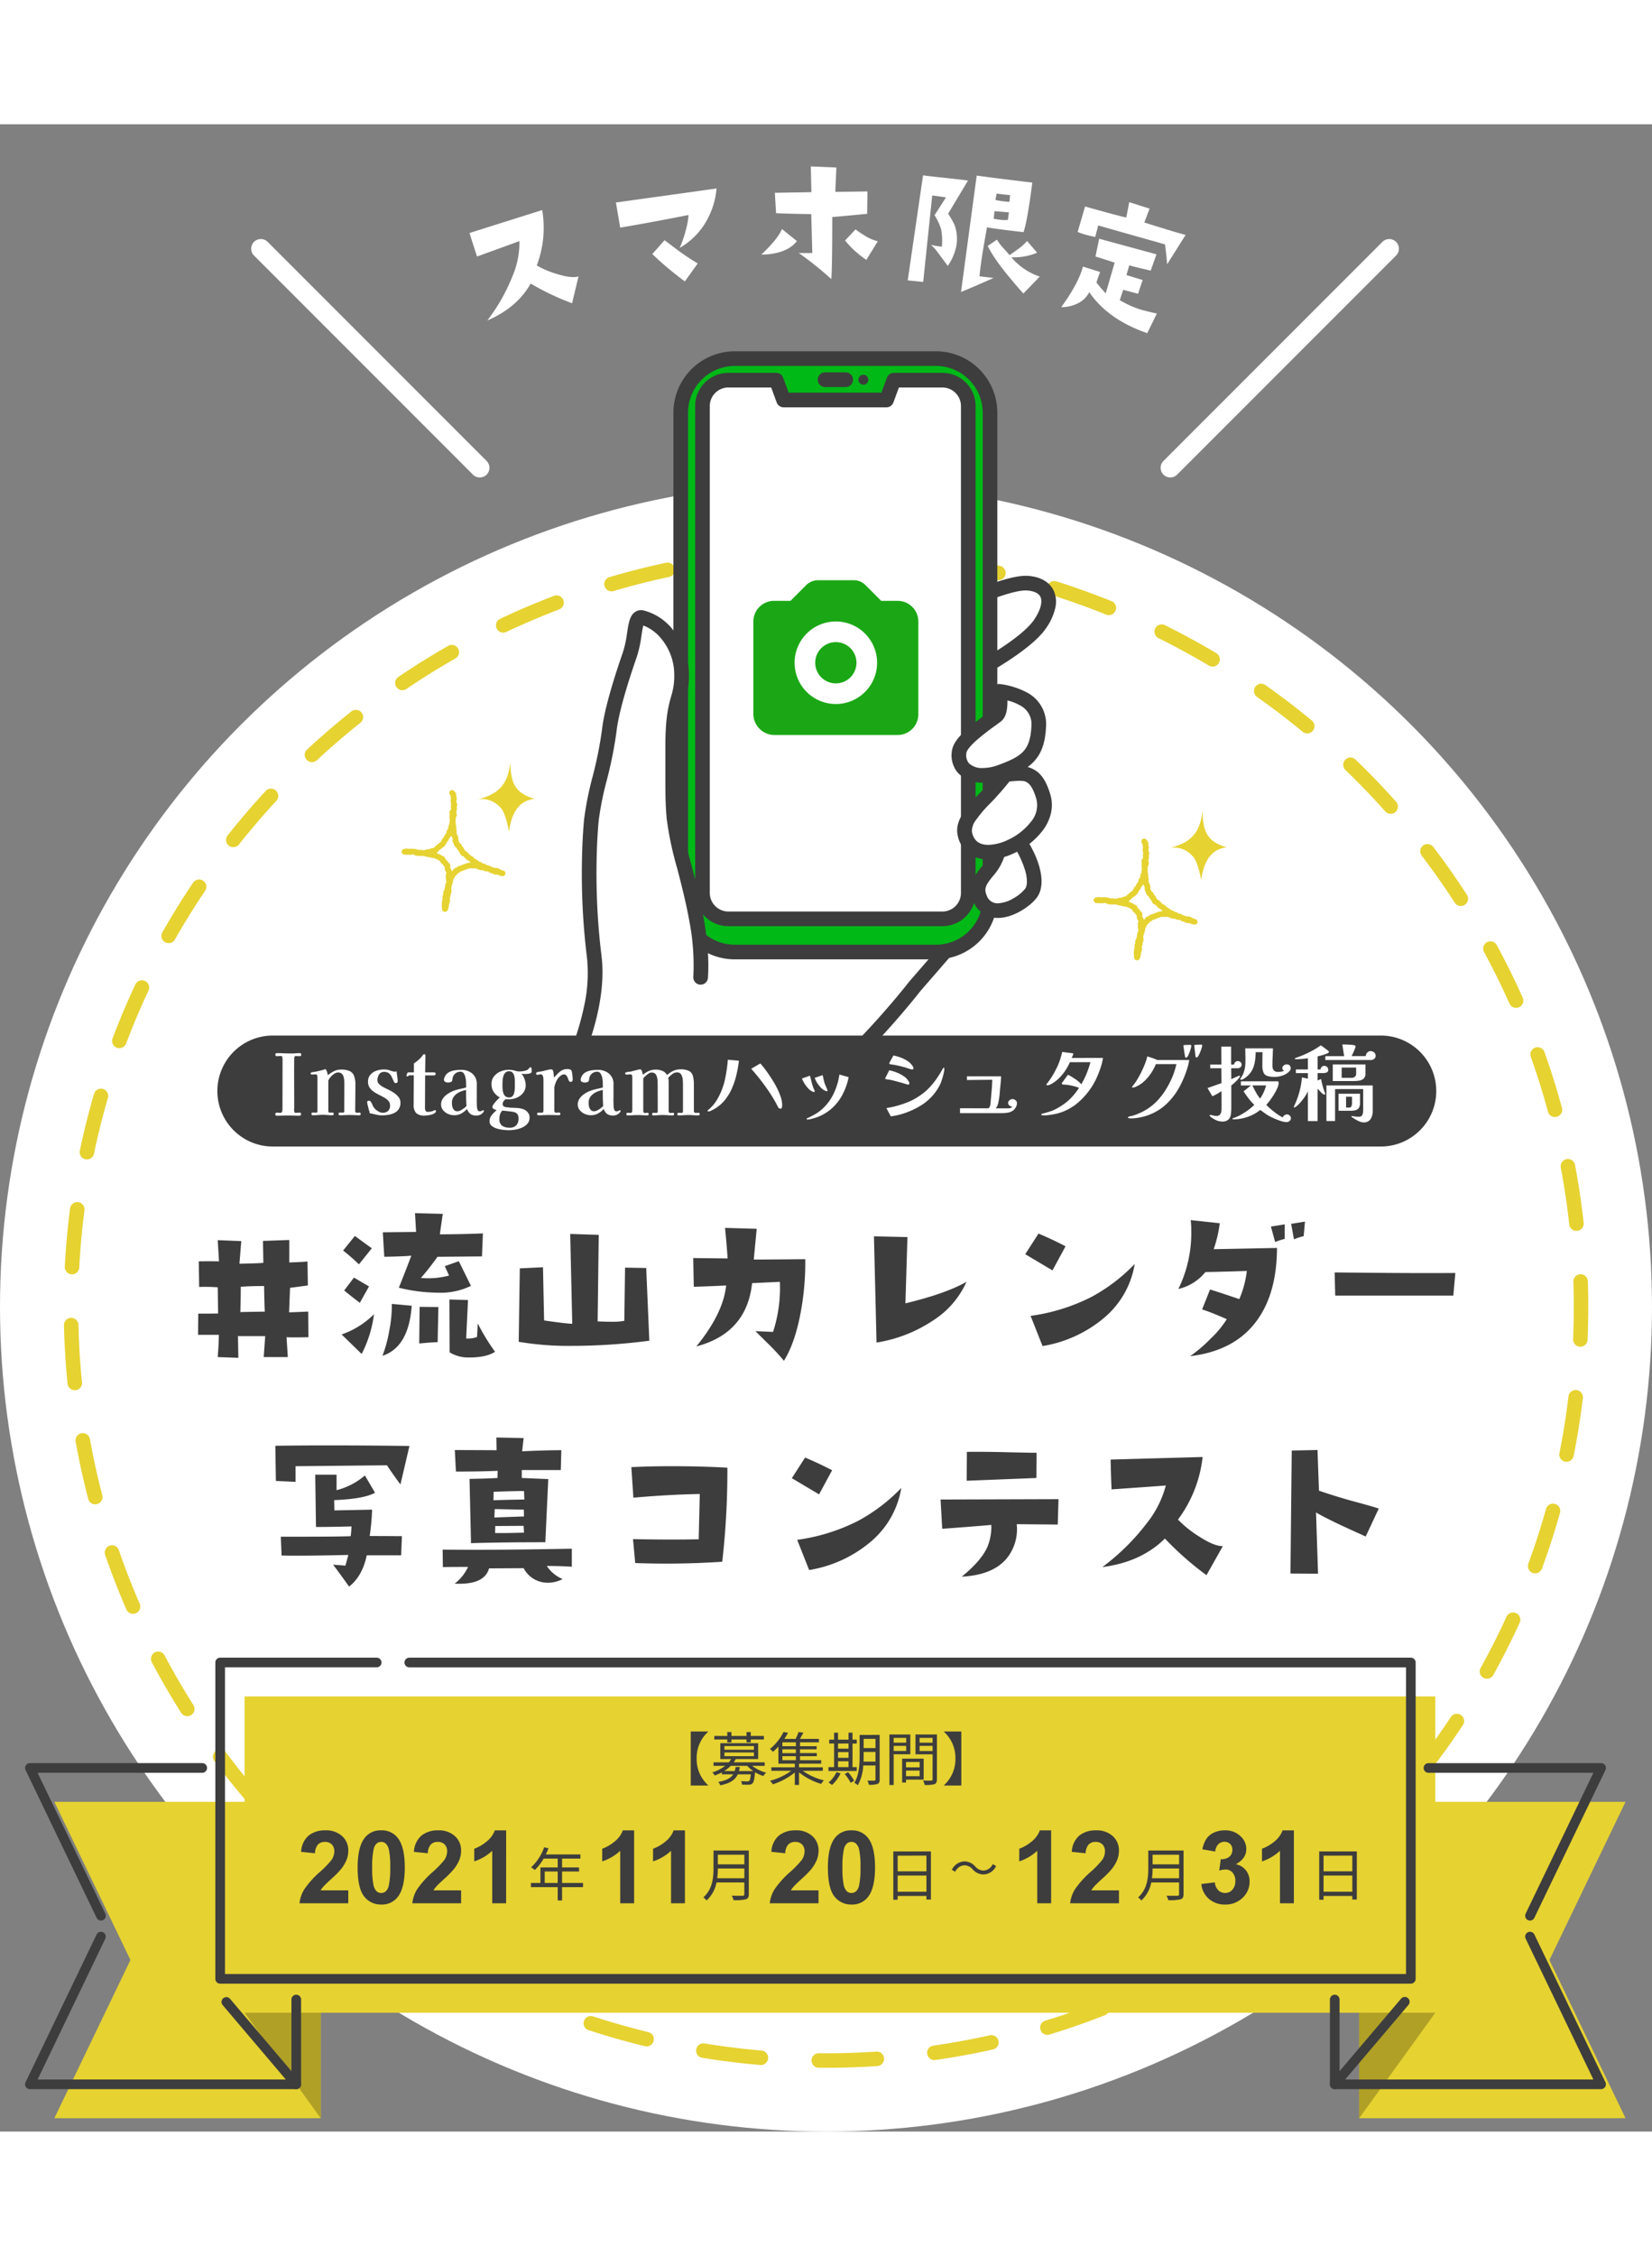 <svg xmlns="http://www.w3.org/2000/svg" xmlns:xlink="http://www.w3.org/1999/xlink" width="439.655" height="600" viewBox="0 0 439.655 533.883"><rect x="0" y="0" width="439.655" height="533.883" fill="#808080" stroke="none"/><defs><style>.a{fill:none;}.b,.h{fill:#fff;}.c{fill:#e6d231;}.d{fill:#3d3d3d;}.e{isolation:isolate;}.f{fill:#b0a026;}.g{clip-path:url(#a);}.h,.k{fill-rule:evenodd;}.i{fill:#00b917;}.j{clip-path:url(#b);}.k{fill:#1ba715;}</style><clipPath id="a"><rect class="a" width="193.631" height="224.649"/></clipPath><clipPath id="b"><rect class="a" width="43.909" height="43.909"/></clipPath></defs><g transform="translate(-8.186 -132.524)"><g transform="translate(123.884 170.699) rotate(-45)"><g transform="translate(0 0)"><path class="b" d="M25.445,28.67l-6.266,3.842a67.587,67.587,0,0,1-4.082-11.5Q8,23,0,19.8a49.2,49.2,0,0,0,13.1-3.612,22.66,22.66,0,0,0,7.855-5.278Q16.933,9.042,10.089,5.836,11.878,2.285,13.1,0L31.091,9.36a28.174,28.174,0,0,1-11.449,9.4,24.6,24.6,0,0,0,2.26,5.526Q23.812,27.853,25.445,28.67Z" transform="translate(0 0)"/><path class="b" d="M25.487,16.3a21.128,21.128,0,0,1-9.014,4.467,19.232,19.232,0,0,1-9.12-.236,27.713,27.713,0,0,0,4.341-2.08,20.8,20.8,0,0,0,3.54-2.431Q5.433,9.427,0,5.523L3.919,0ZM7.857,26.857l-5.8.952A84.32,84.32,0,0,1,1.07,16.544l4.906-.306q.71,5.109.759,5.248Q7.161,24.146,7.857,26.857Z" transform="translate(42.463 21.813)"/><path class="b" d="M9.256,13.24Q4.841,13.754,0,9.081q6.02.174,8.713-.914Zm22.612,3.935L27.6,21.329q-4.557-3.755-6.7-5.562l-.459-.4Q10.886,24.906,8.593,26.853A91.454,91.454,0,0,0,7.365,15.819q1.69,1.748,2.549,2.551l7.111-7.507q-3.955-4.072-6.447-6.795L14.192,0l6.991,6.766L25.913,1.81l4.613,5.017-4.789,4.384ZM24.441,28.493,18.8,29.838a25.416,25.416,0,0,1-.37-7.652l4.07-.113a20.975,20.975,0,0,0,.458,2.464A12.041,12.041,0,0,0,24.441,28.493Z" transform="translate(63.926 49.892)"/><path class="b" d="M30.13,9.439l-9.989,2.508a21.629,21.629,0,0,1-.9,3.319,10.787,10.787,0,0,1-3.256,4.03,13.685,13.685,0,0,1-5.716,2.383q.023-.17.675-4.622a9.439,9.439,0,0,0,.091-2.505,28.512,28.512,0,0,0,1.717,2.411A15.876,15.876,0,0,0,15.93,13.5a15.563,15.563,0,0,0,1.375-3.83L22.8,8.47Q21.439,6.6,20.577,5.526L2.62,20.086,0,16.882,22.654,0q.259.413,2.6,3.317Q28.363,7.167,30.13,9.439ZM41.837,21.932q-8.081,6.25-10.972,7.667-3-3.778-4.588-5.882-.928-1.229-1.384-1.9-4.936,3.42-7.848,5.615-1.746,1.319-2.766,2.189l2.335,2.96q-5.3-2.044-8.774-3.485l24.852-18.95Q35.574,13.964,41.837,21.932ZM25.563,41.012l-6.267.106q.627-11.287,2.252-15.66l2.9.551a13.82,13.82,0,0,0-.349,2.3q-.108,2.214-.187,2.985,2.118.383,2.968.5a13.126,13.126,0,0,0,2.992.13l-.312,4.095a15.617,15.617,0,0,1-5.7-3.981A16.739,16.739,0,0,0,25.563,41.012Zm4.648-16.656,1.618-1.221-2.481-2.952-1.569,1.285q.383.574.773,1.093A10.94,10.94,0,0,0,30.211,24.356Zm3.7-3.1q.129-.1,1.375-1.139l-2.236-2.831-1.409.96a15.145,15.145,0,0,0,.935,1.375Q33.144,20.368,33.915,21.258Z" transform="translate(86.644 74.494)"/><path class="b" d="M16.782,33.637l-5.489,1.889Q6.451,25.557,8.091,16.9a6.7,6.7,0,0,1-4.358-.083A9.723,9.723,0,0,1,0,14.442Q7.713,13.22,11.713,10.9l2.216,4.241q-1.853.843-2.666,1.3-.2,1.316-.307,3.788l7.461-4.1q-1.073-2.185-2.456-4.756L20,8.712l7.853,13.722-4.142,1.975q-2.649-4.185-3.031-5.039l-2.374,1.319,2.113,3.972-3.445,1.728-2.058-3.54-2.574,1.29a24.932,24.932,0,0,0,2.171,5.749Q15.3,31.306,16.782,33.637Zm20.206-9.369-9.02,2.043q1.265-1.4,3.359-4.137L22.316,6.036,19.591,7.641Q18.817,6.5,18.226,5.432a19.761,19.761,0,0,1-1-2.043L23.415,0Q28.174,8.485,29.1,9.823L32.541,7.5l2.614,5.039-3.6,1.626Q35.755,22.219,36.988,24.269Z" transform="translate(110.503 110.851)"/></g></g><g transform="translate(8.186 227.723)"><ellipse class="b" cx="219.827" cy="219.342" rx="219.827" ry="219.342"/><path class="c" d="M201.352-1.5c5.182,0,10.416.2,15.559.586a1.928,1.928,0,1,1-.291,3.846c-5.046-.382-10.183-.575-15.268-.575a1.928,1.928,0,1,1,0-3.857Zm-11.595.328a1.928,1.928,0,0,1,.108,3.854c-5.073.288-10.189.774-15.208,1.445A1.928,1.928,0,1,1,174.146.3c5.115-.684,10.33-1.18,15.5-1.473C189.683-1.171,189.721-1.172,189.757-1.172Zm42.33,2a1.943,1.943,0,0,1,.294.022c5.115.783,10.259,1.775,15.29,2.947a1.928,1.928,0,1,1-.875,3.756c-4.935-1.15-9.982-2.123-15-2.891a1.928,1.928,0,0,1,.29-3.835ZM159.207,2.916a1.929,1.929,0,0,1,.4,3.815c-4.962,1.057-9.943,2.32-14.8,3.755a1.928,1.928,0,1,1-1.092-3.7c4.957-1.463,10.035-2.751,15.093-3.828A1.935,1.935,0,0,1,159.207,2.916Zm102.9,4.909a1.927,1.927,0,0,1,.582.09c4.929,1.558,9.859,3.328,14.655,5.262a1.928,1.928,0,1,1-1.442,3.577c-4.7-1.9-9.54-3.634-14.375-5.162a1.929,1.929,0,0,1,.581-3.768ZM129.644,11.64a1.929,1.929,0,0,1,.687,3.731c-4.737,1.806-9.465,3.82-14.053,5.988a1.928,1.928,0,0,1-1.647-3.487c4.677-2.209,9.5-4.263,14.326-6.1A1.924,1.924,0,0,1,129.644,11.64Zm161.051,7.713a1.92,1.92,0,0,1,.855.2c4.629,2.3,9.23,4.8,13.674,7.451a1.928,1.928,0,0,1-1.974,3.313c-4.359-2.6-8.872-5.056-13.413-7.309a1.929,1.929,0,0,1,.858-3.656ZM101.772,24.806a1.929,1.929,0,0,1,.957,3.6c-4.4,2.511-8.767,5.226-12.969,8.07A1.928,1.928,0,1,1,87.6,33.286c4.283-2.9,8.731-5.667,13.22-8.227A1.92,1.92,0,0,1,101.772,24.806Zm215.4,10.324a1.919,1.919,0,0,1,1.109.352c4.224,2.977,8.387,6.157,12.374,9.451a1.928,1.928,0,0,1-2.456,2.973c-3.911-3.231-8-6.351-12.14-9.272a1.928,1.928,0,0,1,1.113-3.5ZM76.246,42.082a1.928,1.928,0,0,1,1.2,3.438c-3.97,3.155-7.869,6.5-11.587,9.954a1.928,1.928,0,0,1-2.623-2.827C67.027,49.13,71,45.717,75.047,42.5A1.92,1.92,0,0,1,76.246,42.082ZM340.937,54.761a1.922,1.922,0,0,1,1.338.54c3.723,3.588,7.354,7.364,10.791,11.224a1.928,1.928,0,0,1-2.88,2.565C346.814,65.3,343.252,61.6,339.6,58.078a1.928,1.928,0,0,1,1.338-3.317ZM53.65,63.045a1.928,1.928,0,0,1,1.415,3.238c-3.445,3.724-6.789,7.628-9.937,11.6a1.928,1.928,0,1,1-3.023-2.395c3.209-4.051,6.617-8.03,10.129-11.826A1.923,1.923,0,0,1,53.65,63.045ZM361.433,77.781a1.925,1.925,0,0,1,1.535.76c3.135,4.115,6.147,8.4,8.954,12.739a1.928,1.928,0,1,1-3.238,2.095c-2.753-4.256-5.708-8.46-8.783-12.5a1.928,1.928,0,0,1,1.533-3.1ZM34.512,87.206a1.929,1.929,0,0,1,1.6,3.007c-2.837,4.207-5.545,8.576-8.047,12.983a1.928,1.928,0,0,1-3.354-1.9c2.551-4.493,5.311-8.946,8.2-13.235A1.926,1.926,0,0,1,34.512,87.206ZM378.175,103.66a1.928,1.928,0,0,1,1.7,1.009c2.467,4.547,4.787,9.245,6.893,13.963a1.928,1.928,0,0,1-3.522,1.572c-2.066-4.628-4.34-9.236-6.761-13.7a1.929,1.929,0,0,1,1.693-2.848ZM19.3,114.011a1.929,1.929,0,0,1,1.744,2.748c-2.157,4.592-4.159,9.325-5.952,14.066a1.928,1.928,0,0,1-3.607-1.364c1.828-4.834,3.87-9.659,6.068-14.341A1.929,1.929,0,0,1,19.3,114.011Zm371.443,17.8a1.929,1.929,0,0,1,1.817,1.282c1.735,4.871,3.3,9.87,4.652,14.861a1.928,1.928,0,1,1-3.722,1.008c-1.326-4.894-2.861-9.8-4.563-14.575a1.93,1.93,0,0,1,1.816-2.576ZM8.393,142.841a1.93,1.93,0,0,1,1.852,2.469c-1.42,4.866-2.666,9.852-3.7,14.817a1.928,1.928,0,0,1-3.775-.789c1.059-5.063,2.33-10.145,3.777-15.107A1.929,1.929,0,0,1,8.393,142.841ZM398.8,161.556a1.929,1.929,0,0,1,1.893,1.57c.96,5.074,1.734,10.256,2.3,15.4a1.928,1.928,0,1,1-3.833.422c-.556-5.047-1.315-10.129-2.256-15.106a1.93,1.93,0,0,1,1.9-2.287ZM2.08,173.01A1.93,1.93,0,0,1,4,175.187c-.65,5.021-1.114,10.139-1.379,15.213a1.928,1.928,0,0,1-3.851-.2c.27-5.172.742-10.39,1.405-15.508A1.929,1.929,0,0,1,2.08,173.01Zm400.1,19.182a1.928,1.928,0,0,1,1.926,1.864c.075,2.26.113,4.556.113,6.823,0,2.909-.063,5.854-.186,8.752a1.928,1.928,0,1,1-3.853-.164c.121-2.844.183-5.733.183-8.588,0-2.224-.037-4.477-.111-6.695a1.928,1.928,0,0,1,1.863-1.991Zm-401.7,11.6A1.928,1.928,0,0,1,2.4,205.677c.121,5.081.439,10.211.945,15.247a1.928,1.928,0,0,1-3.837.386c-.516-5.133-.84-10.362-.963-15.541A1.928,1.928,0,0,1,.427,203.8Zm400.382,19.2a1.93,1.93,0,0,1,1.917,2.158c-.616,5.139-1.439,10.312-2.448,15.377a1.928,1.928,0,0,1-3.782-.753c.989-4.968,1.8-10.042,2.4-15.083A1.929,1.929,0,0,1,400.856,222.993ZM3.562,234.464a1.929,1.929,0,0,1,1.9,1.589c.9,4.995,2,10.014,3.275,14.918A1.928,1.928,0,0,1,5,251.944c-1.3-5-2.427-10.118-3.339-15.211a1.93,1.93,0,0,1,1.9-2.269Zm391.275,18.757a1.93,1.93,0,0,1,1.857,2.451c-1.4,4.977-3.013,9.962-4.8,14.816a1.928,1.928,0,0,1-3.62-1.329c1.748-4.761,3.331-9.65,4.7-14.531A1.929,1.929,0,0,1,394.837,253.221ZM11.332,264.29a1.929,1.929,0,0,1,1.823,1.3c1.655,4.791,3.52,9.579,5.543,14.231a1.928,1.928,0,0,1-3.537,1.538c-2.063-4.743-3.964-9.625-5.652-14.51a1.93,1.93,0,0,1,1.823-2.558Zm372.884,17.865a1.929,1.929,0,0,1,1.752,2.732c-2.151,4.7-4.515,9.373-7.026,13.9a1.928,1.928,0,0,1-3.372-1.872c2.463-4.437,4.781-9.022,6.892-13.63A1.929,1.929,0,0,1,384.216,282.155Zm-360.594,10.4a1.928,1.928,0,0,1,1.705,1.025C27.7,298.058,30.283,302.5,33,306.789a1.928,1.928,0,1,1-3.258,2.064c-2.769-4.37-5.4-8.9-7.821-13.465a1.929,1.929,0,0,1,1.7-2.832Zm345.636,16.55a1.929,1.929,0,0,1,1.607,2.991c-2.848,4.311-5.9,8.568-9.074,12.653a1.928,1.928,0,0,1-3.046-2.366c3.113-4.007,6.108-8.184,8.9-12.413A1.927,1.927,0,0,1,369.258,309.105ZM40.116,318.595a1.925,1.925,0,0,1,1.546.775c3.034,4.062,6.264,8.059,9.6,11.88a1.928,1.928,0,0,1-2.9,2.537c-3.4-3.895-6.7-7.969-9.788-12.109a1.928,1.928,0,0,1,1.544-3.082Zm310.232,14.852a1.928,1.928,0,0,1,1.427,3.224c-3.474,3.828-7.14,7.569-10.9,11.121a1.928,1.928,0,1,1-2.65-2.8c3.686-3.485,7.283-7.156,10.691-10.911A1.923,1.923,0,0,1,350.348,333.447ZM60.4,341.808a1.922,1.922,0,0,1,1.351.553c3.619,3.554,7.421,7.012,11.3,10.279a1.928,1.928,0,0,1-2.484,2.95c-3.954-3.33-7.829-6.855-11.518-10.477a1.928,1.928,0,0,1,1.351-3.3Zm267.553,12.815a1.928,1.928,0,0,1,1.215,3.427c-4.018,3.256-8.211,6.4-12.463,9.333a1.928,1.928,0,0,1-2.192-3.173c4.172-2.882,8.285-5.962,12.227-9.156A1.921,1.921,0,0,1,327.949,354.623Zm-243.975,7.04a1.92,1.92,0,0,1,1.124.363c4.119,2.962,8.4,5.8,12.733,8.437a1.928,1.928,0,0,1-2.005,3.294c-4.414-2.687-8.781-5.581-12.98-8.6a1.928,1.928,0,0,1,1.127-3.494Zm218.612,10.477a1.929,1.929,0,0,1,.973,3.595c-4.468,2.605-9.092,5.068-13.743,7.319a1.928,1.928,0,1,1-1.681-3.471c4.562-2.209,9.1-4.624,13.481-7.18A1.92,1.92,0,0,1,302.586,372.141ZM110.3,377.69a1.92,1.92,0,0,1,.872.21c4.524,2.3,9.192,4.447,13.875,6.388a1.928,1.928,0,0,1-1.477,3.563c-4.774-1.979-9.533-4.17-14.144-6.512a1.929,1.929,0,0,1,.875-3.648Zm164.543,7.881a1.929,1.929,0,0,1,.7,3.724c-4.814,1.888-9.762,3.611-14.706,5.122a1.928,1.928,0,1,1-1.127-3.688c4.849-1.482,9.7-3.172,14.424-5.024A1.922,1.922,0,0,1,274.845,385.571Zm-136.07,3.92a1.927,1.927,0,0,1,.6.1c4.819,1.574,9.762,2.98,14.69,4.178a1.928,1.928,0,0,1-.911,3.747c-5.024-1.222-10.063-2.655-14.977-4.259a1.929,1.929,0,0,1,.6-3.762Zm106.593,5.087a1.928,1.928,0,0,1,.418,3.811c-5.041,1.124-10.194,2.066-15.316,2.8a1.928,1.928,0,1,1-.548-3.818c5.024-.721,10.079-1.645,15.024-2.747A1.934,1.934,0,0,1,245.369,394.579Zm-76.647,2.195a1.941,1.941,0,0,1,.312.025c5,.814,10.1,1.446,15.159,1.877a1.928,1.928,0,0,1-.327,3.843c-5.158-.439-10.357-1.083-15.452-1.913a1.928,1.928,0,0,1,.308-3.832Zm46.139,2.184a1.928,1.928,0,0,1,.126,3.853c-4.509.3-9.1.45-13.634.45-.642,0-1.293,0-1.935-.009a1.928,1.928,0,1,1,.036-3.856c.63.006,1.269.009,1.9.009,4.453,0,8.955-.149,13.379-.441Q214.8,398.957,214.86,398.957Z" transform="translate(18.475 18.462)"/></g><g transform="translate(75.034 163.048)"><path class="b" d="M58.84,61.411a2.563,2.563,0,0,1-1.818-.753L-1.247,2.389A2.571,2.571,0,0,1,2.389-1.247L60.658,57.022a2.571,2.571,0,0,1-1.818,4.389Z" transform="translate(2 2)"/><path class="b" d="M.571,61.411a2.571,2.571,0,0,1-1.818-4.389L57.022-1.247a2.571,2.571,0,0,1,3.636,3.636L2.389,60.658A2.563,2.563,0,0,1,.571,61.411Z" transform="translate(244.038 2)"/></g><path class="d" d="M-102.633,3.1q-2.35.049-3.819.049t-2.007-.049l.343,5.288h-6.414l.392-5.582h-7.246l.1,5.777-5.484-.2q.294-3.917.294-5.924h-5.533l.049-5.631q4.211,0,5.288-.049l-.1-6.952a46.126,46.126,0,0,0-4.945-.1l-.1-6.806q2.791-.049,5.386,0l-.343-5.631,6.267.245-.49,6.022q5.288-.1,6.365-.245l-.1-5.826,7-.245v5.973q3.231-.1,4.847-.245l.1,6.365-4.749.636-.245,6.512q1.86-.049,5.092-.2Zm-11.6-6.806q-.1-.881-.2-6.806-3.868,0-6.218.2.049.783-.1,6.757Q-121.434-3.605-114.237-3.7ZM-56.2-24.512l-.245,6.12-11.849.1A65.925,65.925,0,0,1-72.7-12.663a21.671,21.671,0,0,0,7.491-.636l-1.126-2.5,3.721-1.322,3.231,6.561a18.261,18.261,0,0,1-8.813,1.812,43.51,43.51,0,0,1-10.38-1.322q1.224-2.987,3.329-8.519-1.86.2-7.2.294l-.392-6.512,8.862-.1-.294-4.994,7.393.2-.783,5.435Q-62.123-24.267-56.2-24.512ZM-52.967,6.97q-2.3,1.518-6.806,1.518A9.5,9.5,0,0,1-65.06,7.117l-.049-14.052,4.945.147-.49,10.233a7.643,7.643,0,0,0,2.889-.392l.2-3.623A54.613,54.613,0,0,0-52.967,6.97Zm-32.8-27.516-3.427,4.26a52.941,52.941,0,0,0-4.211-3.672l3.133-3.868ZM-68.047-4.927l-.2,9.352q-1.273,0-4.9.343l.1-9.743Zm-7.1-.343Q-75.93,5.746-82.931,8.047A35.107,35.107,0,0,0-81.1,1.242a33.69,33.69,0,0,0,.661-7Zm-11.359-5.141-2.448,4.358q-2.4-1.812-4.162-3.28l2.595-3.427Zm1.322,7.393a32.2,32.2,0,0,1-3.28,10.576L-93.8,2.368A22.692,22.692,0,0,0-85.183-3.018Zm73.275,7.05A159.482,159.482,0,0,1-32.08,5.4a80.789,80.789,0,0,1-14.59-1.077l.294-19.535,6.169-.294.294,14.15q6.12.881,7.491.881l-.539-23.893,7.589.245-.294,23.012q2.056.1,3.574.1a17.78,17.78,0,0,0,3.525-.245l.2-14.15,5.631.1Zm41.5-21.69a71.961,71.961,0,0,1-1.224,14.2Q26.849,4.669,23.912,9.369a58.772,58.772,0,0,0-4.26-4.6q-3.182-3.134-3.329-3.28l4.7.2a37.94,37.94,0,0,0,1.812-13.317l-7.393.343Q14.021,2.025.606,5.55,7.754-3.214,8.538-10.656q-4.064.2-8.617.343l-.147-7.638,9.156.1q-.245-3.623-.685-8.128l8.421.245-.783,8.176Q19.6-17.559,29.591-17.657ZM72.5-11.635A23.573,23.573,0,0,1,63.492-1.28a37.583,37.583,0,0,1-14.933,5.8l-.685-28.251,8.911.2L56.245-5.907Q67.017-8.5,72.5-11.635Zm26.361-9.449-3.476,6.414-7.246-4.309,3.525-5.484Q95.385-22.9,98.861-21.084Zm18.409,4.7a23.673,23.673,0,0,1-7.883,14.1A33.743,33.743,0,0,1,92.741,5.452l-3.182-8.03A50.841,50.841,0,0,0,105.765-7.62,46.625,46.625,0,0,0,117.271-16.384Zm45.309-11.261-.343,3.868a17.306,17.306,0,0,0-2.595.832l-.734-4.113Zm-5.386,4.6a15.534,15.534,0,0,0-2.546.832l-1.126-4.113,3.672-.588Zm-2.056,2.4q-.049,11.653-4.994,18.8-5.826,8.519-18.116,9.988A39.816,39.816,0,0,0,137.56,3.4,25.981,25.981,0,0,0,141.771-1.7q-4.113-1.812-6.561-2.595l2.105-5.288q.979.245,7.785,2.546a26.593,26.593,0,0,0,2.007-7.491q-5.533.2-11.016.294a13.041,13.041,0,0,1-7.2,4.5,33.768,33.768,0,0,0,3.427-15.57,21.668,21.668,0,0,0-.147-2.742l7.736.832a34.7,34.7,0,0,1-1.616,6.9ZM202.6-13.985l-.539,6.022H170.628l-.147-6.169Q191.388-13.887,202.6-13.985Z" transform="translate(192.903 452.032)"/><g class="e" transform="translate(81.462 481.803)"><path class="d" d="M-79.228-27.569l-2.4,10.233q-2.595-3.525-3.574-5.092l-24.334.245v4.162l-5.239-.245-.147-9.352q6.659-.1,14.443-.1Q-90.783-27.716-79.228-27.569ZM-81.235-3.578l-.2,5.092h-9.156q-1.175,5.582-4.7,8.323-2.546-3.574-4.26-5.826l3.28.245.783-2.84q-8.617.2-13.464.2-2.791,0-4.309-.049l-.2-4.994q16.01,0,18.605-.147.2-1.861.2-2.595-5.239.147-9.449.147l-.2-13.9h5.679v4.113a18.488,18.488,0,0,0,7.54-3.917l2.693,4.6q-2.987,1.665-10.869,1.958l.049,2.742,10.037-.2a57.364,57.364,0,0,1-.636,7Zm42.43-22.865-.147,5.288h-10.38v2.105l7.05.294-.783,16.794q-11.359,0-19.78.245l-.392-17.087q5.141-.1,7.442-.245l.049-1.909q-4.309.2-11.114.2l-.294-5.728,11.114.049-.049-3.378,7.246.147-.392,3.525Q-42.82-26.443-38.806-26.443Zm-9.841,13.122-.1-2.252q-1.763-.049-8.079.2l-.049,2.252Q-54.669-13.224-48.647-13.321Zm-.1,4.5-.049-1.812q-.441,0-7.736-.147l-.1,2.252Q-54.767-8.621-48.745-8.817Zm0,4.309-.1-1.812-7.54.049-.049,1.861Q-54.082-4.362-48.745-4.508Zm12.73,9.058q-3.28-.2-6.659-.2A9.321,9.321,0,0,0-38.463,7.83a8.4,8.4,0,0,1-3.868.979,7.2,7.2,0,0,1-6.512-3.868l-9.2.049Q-59.271,9.445-67.2,9.054A11.852,11.852,0,0,0-63.629,4.6q-4.455,0-6.708.049L-70.386,0q3.966.049,8.764.049,10.771,0,25.607-.294Zm41.4-26.341A212.967,212.967,0,0,1,4.016,3.227a222.916,222.916,0,0,1-23.159.343l-.588-6.365q9.352.2,17.479.049l.294-12.044q-8.274.147-17.675.979l-.539-8.128q5.141-.245,10.722-.245Q-1.468-22.183,5.387-21.792Zm27.878.685-3.476,6.414L22.542-19l3.525-5.484Q29.789-22.918,33.265-21.106Zm18.409,4.7a23.672,23.672,0,0,1-7.883,14.1A33.744,33.744,0,0,1,27.145,5.431L23.962-2.6A50.842,50.842,0,0,0,40.168-7.642,46.625,46.625,0,0,0,51.674-16.406ZM87.68-25.758l-.049,6.708-18.556.734L69.124-26q5.484-.049,10.771.1Q85.673-25.758,87.68-25.758Zm5.826,12.338-.2,6.757-10.918-.1A12.329,12.329,0,0,1,79.6,2.493q-3.77,4.309-11.849,4.7,5.092-4.113,6.806-7.834a14.451,14.451,0,0,0,1.077-5.924q-6.316.539-13.073,1.028l-.441-7.785ZM137.248-.934,132.891,6.8a81.628,81.628,0,0,1-11.065-9.743q-6.316,6.267-16.647,7.589a59.422,59.422,0,0,0,11.7-11.506,27.362,27.362,0,0,0,5.19-10.184q-5.337.392-14.444,1.028-.2-4.8-.245-7.932l24.481-.685A34.016,34.016,0,0,1,125.3-7.985a29.711,29.711,0,0,0,5.631,4.5Q135.045-.836,137.248-.934Zm41.49-9.988L175.262-3.48q-5.386-2.448-7.05-3.231-4.6-2.2-6.169-3.182l.539,16.3-7.344-.049.343-32.706,6.855-.147.392,10.82q3.672,1.273,8.323,2.595Q176.633-11.608,178.738-10.922Z" transform="translate(114.921 29.821)"/></g><g transform="translate(14.86 540.367)"><g transform="translate(0 0)"><g transform="translate(7.79 10.301)"><path class="c" d="M316.2,587.533h70.881l-20.251-42.07,20.251-42.069H316.2Z" transform="translate(31.063 -475.347)"/><path class="c" d="M90.706,587.533H19.824l20.251-42.07L19.824,503.395H90.706Z" transform="translate(-19.824 -475.347)"/><rect class="c" width="316.884" height="84.139" transform="translate(50.63)"/><path class="f" d="M62.709,550.9,82.96,578.95V550.9Z" transform="translate(-12.076 -466.763)"/><path class="f" d="M336.451,550.9,316.2,578.95V550.9Z" transform="translate(31.063 -466.763)"/></g><path class="d" d="M374.366,557.711H57.487a1.286,1.286,0,0,1-1.286-1.286V472.289A1.286,1.286,0,0,1,57.487,471H99.14a1.285,1.285,0,1,1,0,2.571H58.772V555.14H373.08V473.574H107.827a1.285,1.285,0,1,1,0-2.571H374.366a1.286,1.286,0,0,1,1.285,1.286v84.137A1.286,1.286,0,0,1,374.366,557.711Z" transform="translate(-5.567 -471.003)"/><g transform="translate(0 28.048)"><path class="d" d="M33.517,536.635a1.286,1.286,0,0,1-1.159-.728L13.442,496.6a1.286,1.286,0,0,1,1.158-1.843H60.5a1.286,1.286,0,0,1,0,2.571H16.646l18.029,37.462a1.286,1.286,0,0,1-1.157,1.843Z" transform="translate(-13.315 -494.759)"/><path class="d" d="M85.483,574.617H14.6a1.286,1.286,0,0,1-1.158-1.843l18.914-39.316a1.286,1.286,0,0,1,2.317,1.115L16.648,572.046H84.2v-21.3a1.286,1.286,0,0,1,2.571,0v22.584A1.286,1.286,0,0,1,85.483,574.617Z" transform="translate(-13.315 -487.899)"/><path class="d" d="M18.9,23.5a1.283,1.283,0,0,1-.981-.454L-.694,1.118A1.286,1.286,0,0,1,1.266-.546l18.618,21.93A1.286,1.286,0,0,1,18.9,23.5Z" transform="translate(53.261 63.211)"/></g><g transform="translate(347.259 28.048)"><path class="d" d="M359.117,536.635a1.286,1.286,0,0,1-1.158-1.843l18.028-37.462H332.134a1.286,1.286,0,1,1,0-2.571h45.9a1.286,1.286,0,0,1,1.158,1.843l-18.914,39.3A1.286,1.286,0,0,1,359.117,536.635Z" transform="translate(-305.865 -494.759)"/><path class="d" d="M381.854,574.617H310.974a1.286,1.286,0,0,1-1.286-1.286V550.747a1.286,1.286,0,0,1,2.571,0v21.3h67.55L361.78,534.572a1.286,1.286,0,0,1,2.317-1.115l18.916,39.316a1.286,1.286,0,0,1-1.158,1.843Z" transform="translate(-309.688 -487.899)"/><path class="d" d="M.285,23.5a1.286,1.286,0,0,1-.979-2.118L17.923-.546a1.286,1.286,0,1,1,1.96,1.664L1.266,23.048A1.283,1.283,0,0,1,.285,23.5Z" transform="translate(1.004 63.211)"/></g></g><g class="e" transform="translate(177.158 19.632)"><path class="d" d="M12.62-10.075v-.077H7.992V4.225H12.62V4.148A9.344,9.344,0,0,1,9.566-2.963,9.344,9.344,0,0,1,12.62-10.075Zm5.091,2.823h1.111v-.771h4.011v.771h1.126v-.771h3.5v-.941h-3.5V-10H22.832v1.034H18.821V-10H17.711v1.034H14.255v.941h3.456ZM20.827.384c.093-.355.17-.71.231-1.1H19.948a5.984,5.984,0,0,1-.262,1.1H16.847a9.029,9.029,0,0,0,1.8-1.4h4.381a8.556,8.556,0,0,0,1.62,1.4ZM16.955-4.568h7.852v.987H16.955Zm0-1.712h7.852v.987H16.955ZM27.676-1.02v-.926H19.438c.2-.293.37-.571.54-.879h5.955V-7.036H15.86v4.211h2.885a5.353,5.353,0,0,1-.617.879H14.055v.926h3.1A11.022,11.022,0,0,1,13.715.739a2.814,2.814,0,0,1,.663.818,16.688,16.688,0,0,0,1.9-.833v.525H19.3c-.617.956-1.774,1.62-4,2.021a2.858,2.858,0,0,1,.571.895c2.684-.555,3.965-1.481,4.628-2.916h3.471c-.108,1.1-.247,1.574-.417,1.743a.7.7,0,0,1-.509.123,15.788,15.788,0,0,1-1.666-.077,2.525,2.525,0,0,1,.262.941c.771.031,1.481.046,1.851.015a1.223,1.223,0,0,0,.926-.339c.339-.309.509-1.08.679-2.823l.015-.139a10.828,10.828,0,0,0,2.206,1A4.084,4.084,0,0,1,28.062.8a10.285,10.285,0,0,1-3.733-1.82ZM32.381-3.58h3.594v1.064H32.381Zm3.594-2.653H32.381V-7.267h3.594Zm0,1.836H32.381V-5.416h3.594ZM43.134.307V-.634H36.809V-1.59H42.7v-.926H37.071V-3.58h4.474V-4.4H37.071V-5.416H41.5v-.818H37.071V-7.267H42.1v-.91H37.04c.293-.494.617-1.08.926-1.651l-1.28-.185a13.046,13.046,0,0,1-.8,1.836H32.906a18.727,18.727,0,0,0,.972-1.62l-1.188-.231a13.578,13.578,0,0,1-3.641,4.535,3.432,3.432,0,0,1,.818.756,15.5,15.5,0,0,0,1.45-1.388V-1.59h4.366v.956H29.45V.307h5.276A16.568,16.568,0,0,1,29.08,2.961a4.5,4.5,0,0,1,.756.941A18.049,18.049,0,0,0,35.683.755v3.3h1.126V.724A17.491,17.491,0,0,0,42.7,3.794a4.857,4.857,0,0,1,.74-.941A16.462,16.462,0,0,1,37.811.307Zm4.057-2.53h2.792V-.68H47.191Zm2.792-4.721v1.358H47.191V-6.943ZM47.191-4.66h2.792v1.512H47.191ZM52.173-.68H51.047V-6.943h1.126V-7.977H51.047V-9.828H49.983v1.851H47.191V-9.828H46.142v1.851h-1.3v1.034h1.3V-.68h-1.5V.353h7.528ZM46.774.677a8.047,8.047,0,0,1-2.113,2.746,7.093,7.093,0,0,1,.926.663A10.2,10.2,0,0,0,47.869.97Zm2.191.478A12.11,12.11,0,0,1,50.554,3.5l.926-.54A11.428,11.428,0,0,0,49.859.677Zm5.014-3.3c.015-.525.031-1.049.031-1.527V-4.706h3.147v2.561Zm3.178-6.047V-5.74H54.009V-8.193Zm1.111-1.049H52.929v5.569c0,2.206-.123,5.137-1.4,7.173a2.94,2.94,0,0,1,.91.663A12.077,12.077,0,0,0,53.9-1.112h3.255v3.7c0,.247-.093.324-.324.324-.216.015-.987.015-1.8,0a4.664,4.664,0,0,1,.355,1.111,6.838,6.838,0,0,0,2.3-.216c.417-.185.586-.525.586-1.2Zm7.065.787v1.28H62v-1.28ZM62-4.969V-6.326h3.332v1.358Zm4.427.879V-9.35H60.859V4.087H62V-4.089Zm2.484,2.052V-.618H65.286V-2.038ZM65.286,1.742V.245h3.625v1.5Zm4.69.91V-2.932H64.252V3.423h1.034V2.652ZM68.9-4.953V-6.326h3.456v1.373Zm3.456-3.5v1.28H68.9v-1.28Zm1.157-.895H67.8v5.276h4.551V2.544c0,.278-.093.37-.355.37-.278.015-1.219.031-2.16-.015a4.225,4.225,0,0,1,.4,1.172,8.78,8.78,0,0,0,2.592-.2c.509-.2.679-.586.679-1.311ZM80,4.225V-10.152H75.375v.077a9.344,9.344,0,0,1,3.054,7.112,9.344,9.344,0,0,1-3.054,7.112v.077Z" transform="translate(-7.992 10.152)"/></g><g transform="translate(73.029 45.925)"><g class="e" transform="translate(61.596 4.512)"><path class="d" d="M4.284-.581V-3.635H7.739V-.581Zm10.2,0H8.9V-3.635h4.52v-1.08H8.9V-7.06h4.875V-8.171H4.577c.247-.525.494-1.08.71-1.62l-1.157-.278A13.055,13.055,0,0,1,.658-4.746a7.1,7.1,0,0,1,.987.725A14.253,14.253,0,0,0,3.99-7.06H7.739v2.345h-4.6V-.581H.612V.53H7.739V4.063H8.9V.53H14.48Z" transform="translate(-0.612 10.068)"/></g><g class="e" transform="translate(107.485 5.361)"><path class="d" d="M4.095-2.034a19.368,19.368,0,0,0,.17-2.592h7.05v2.592Zm7.22-6.248v2.561H4.265V-8.282ZM12.5-9.408H3.108v4.721c0,2.453-.247,5.584-2.7,7.744a4.341,4.341,0,0,1,.848.833A8.7,8.7,0,0,0,3.91-.908h7.4V2.177c0,.339-.123.447-.478.463-.355,0-1.589.015-2.869-.031A5.472,5.472,0,0,1,8.445,3.8,12.4,12.4,0,0,0,11.7,3.581c.571-.185.8-.586.8-1.388Z" transform="translate(-0.408 9.408)"/></g><g class="e" transform="translate(158.04 5.607)"><path class="d" d="M3.317,1.505V-2.8h7.652v4.3Zm7.652-9.6v4.165H3.317V-8.09ZM2.16-9.216V3.634H3.317v-1h7.652v.941h1.2V-9.216Z" transform="translate(-2.16 9.216)"/></g><g class="e" transform="translate(173.618 8.263)"><path class="d" d="M5.948-3.055A3.853,3.853,0,0,0,8.84-1.679,3.839,3.839,0,0,0,12.2-3.929l-.913-.489a2.836,2.836,0,0,1-2.43,1.7A2.968,2.968,0,0,1,6.668-3.774,3.853,3.853,0,0,0,3.775-5.15,3.839,3.839,0,0,0,.42-2.9l.913.489a2.836,2.836,0,0,1,2.43-1.7A2.947,2.947,0,0,1,5.948-3.055Z" transform="translate(-0.42 5.15)"/></g><path class="d" d="M13.507.869V4.31H.523A8.942,8.942,0,0,1,1.788.612,24.605,24.605,0,0,1,5.954-4.021,26.2,26.2,0,0,0,9.025-7.185,4.075,4.075,0,0,0,9.79-9.452a2.577,2.577,0,0,0-.666-1.9,2.485,2.485,0,0,0-1.839-.666,2.468,2.468,0,0,0-1.845.7A3.588,3.588,0,0,0,4.649-9L.958-9.373a6.051,6.051,0,0,1,2.07-4.39,6.949,6.949,0,0,1,4.35-1.331,6.287,6.287,0,0,1,4.5,1.542,5.059,5.059,0,0,1,1.635,3.836,6.677,6.677,0,0,1-.468,2.485,10.1,10.1,0,0,1-1.483,2.472A23.731,23.731,0,0,1,9.131-2.294Q7.377-.686,6.91-.159A6.394,6.394,0,0,0,6.152.869Zm8.766-15.963a5.28,5.28,0,0,1,4.39,2q1.885,2.373,1.885,7.87t-1.9,7.883a5.272,5.272,0,0,1-4.376,1.977,5.53,5.53,0,0,1-4.548-2.168Q16,.3,16-5.26q0-5.457,1.9-7.856A5.272,5.272,0,0,1,22.273-15.094Zm0,3.071a1.85,1.85,0,0,0-1.2.428,2.876,2.876,0,0,0-.817,1.536,21.182,21.182,0,0,0-.382,4.838,21.026,21.026,0,0,0,.343,4.673,3.286,3.286,0,0,0,.863,1.694,1.842,1.842,0,0,0,1.193.422,1.85,1.85,0,0,0,1.2-.428A2.876,2.876,0,0,0,24.29-.4a20.994,20.994,0,0,0,.382-4.825,21.026,21.026,0,0,0-.343-4.673,3.331,3.331,0,0,0-.863-1.7A1.825,1.825,0,0,0,22.273-12.022ZM43.535.869V4.31H30.551a8.942,8.942,0,0,1,1.265-3.7,24.6,24.6,0,0,1,4.165-4.633,26.2,26.2,0,0,0,3.071-3.164,4.075,4.075,0,0,0,.765-2.267,2.577,2.577,0,0,0-.666-1.9,2.485,2.485,0,0,0-1.839-.666,2.468,2.468,0,0,0-1.845.7A3.588,3.588,0,0,0,34.677-9l-3.691-.369a6.051,6.051,0,0,1,2.07-4.39,6.949,6.949,0,0,1,4.35-1.331A6.287,6.287,0,0,1,41.9-13.551a5.059,5.059,0,0,1,1.635,3.836,6.677,6.677,0,0,1-.468,2.485,10.1,10.1,0,0,1-1.483,2.472,23.729,23.729,0,0,1-2.425,2.465Q37.406-.686,36.938-.159A6.394,6.394,0,0,0,36.18.869ZM55.517,4.31h-3.7V-9.65a12.77,12.77,0,0,1-4.785,2.808V-10.2a10.712,10.712,0,0,0,3.15-1.8,6.837,6.837,0,0,0,2.333-3.091h3.005Z" transform="translate(-0.523 15.094)"/><path class="d" d="M10.15,4.31h-3.7V-9.65A12.77,12.77,0,0,1,1.661-6.842V-10.2A10.712,10.712,0,0,0,4.812-12a6.837,6.837,0,0,0,2.333-3.091H10.15Zm13.525,0h-3.7V-9.65a12.77,12.77,0,0,1-4.785,2.808V-10.2a10.712,10.712,0,0,0,3.15-1.8,6.837,6.837,0,0,0,2.333-3.091h3.005Z" transform="translate(78.907 15.094)"/><path class="d" d="M13.507.869V4.31H.523A8.942,8.942,0,0,1,1.788.612,24.605,24.605,0,0,1,5.954-4.021,26.2,26.2,0,0,0,9.025-7.185,4.075,4.075,0,0,0,9.79-9.452a2.577,2.577,0,0,0-.666-1.9,2.485,2.485,0,0,0-1.839-.666,2.468,2.468,0,0,0-1.845.7A3.588,3.588,0,0,0,4.649-9L.958-9.373a6.051,6.051,0,0,1,2.07-4.39,6.949,6.949,0,0,1,4.35-1.331,6.287,6.287,0,0,1,4.5,1.542,5.059,5.059,0,0,1,1.635,3.836,6.677,6.677,0,0,1-.468,2.485,10.1,10.1,0,0,1-1.483,2.472A23.731,23.731,0,0,1,9.131-2.294Q7.377-.686,6.91-.159A6.394,6.394,0,0,0,6.152.869Zm8.766-15.963a5.28,5.28,0,0,1,4.39,2q1.885,2.373,1.885,7.87t-1.9,7.883a5.272,5.272,0,0,1-4.376,1.977,5.53,5.53,0,0,1-4.548-2.168Q16,.3,16-5.26q0-5.457,1.9-7.856A5.272,5.272,0,0,1,22.273-15.094Zm0,3.071a1.85,1.85,0,0,0-1.2.428,2.876,2.876,0,0,0-.817,1.536,21.182,21.182,0,0,0-.382,4.838,21.026,21.026,0,0,0,.343,4.673,3.286,3.286,0,0,0,.863,1.694,1.842,1.842,0,0,0,1.193.422,1.85,1.85,0,0,0,1.2-.428A2.876,2.876,0,0,0,24.29-.4a20.994,20.994,0,0,0,.382-4.825,21.026,21.026,0,0,0-.343-4.673,3.331,3.331,0,0,0-.863-1.7A1.825,1.825,0,0,0,22.273-12.022Z" transform="translate(124.629 15.094)"/><g class="e" transform="translate(223.191 5.361)"><path class="d" d="M4.095-2.034a19.368,19.368,0,0,0,.17-2.592h7.05v2.592Zm7.22-6.248v2.561H4.265V-8.282ZM12.5-9.408H3.108v4.721c0,2.453-.247,5.584-2.7,7.744a4.341,4.341,0,0,1,.848.833A8.7,8.7,0,0,0,3.91-.908h7.4V2.177c0,.339-.123.447-.478.463-.355,0-1.589.015-2.869-.031A5.472,5.472,0,0,1,8.445,3.8,12.4,12.4,0,0,0,11.7,3.581c.571-.185.8-.586.8-1.388Z" transform="translate(-0.408 9.408)"/></g><g class="e" transform="translate(271.385 5.607)"><path class="d" d="M3.317,1.505V-2.8h7.652v4.3Zm7.652-9.6v4.165H3.317V-8.09ZM2.16-9.216V3.634H3.317v-1h7.652v.941h1.2V-9.216Z" transform="translate(-2.16 9.216)"/></g><path class="d" d="M10.15,4.31h-3.7V-9.65A12.77,12.77,0,0,1,1.661-6.842V-10.2A10.712,10.712,0,0,0,4.812-12a6.837,6.837,0,0,0,2.333-3.091H10.15ZM28.2.869V4.31H15.212a8.942,8.942,0,0,1,1.265-3.7,24.605,24.605,0,0,1,4.165-4.633,26.2,26.2,0,0,0,3.071-3.164,4.075,4.075,0,0,0,.765-2.267,2.577,2.577,0,0,0-.666-1.9,2.485,2.485,0,0,0-1.839-.666,2.468,2.468,0,0,0-1.845.7A3.588,3.588,0,0,0,19.338-9l-3.691-.369a6.051,6.051,0,0,1,2.07-4.39,6.949,6.949,0,0,1,4.35-1.331,6.287,6.287,0,0,1,4.495,1.542A5.059,5.059,0,0,1,28.2-9.716a6.677,6.677,0,0,1-.468,2.485,10.1,10.1,0,0,1-1.483,2.472A23.73,23.73,0,0,1,23.82-2.294Q22.067-.686,21.6-.159A6.394,6.394,0,0,0,20.841.869Z" transform="translate(189.891 15.094)"/><path class="d" d="M.79-.818l3.585-.435A3.394,3.394,0,0,0,5.3.843a2.524,2.524,0,0,0,1.819.725A2.5,2.5,0,0,0,9.048.7a3.373,3.373,0,0,0,.784-2.346,3.145,3.145,0,0,0-.751-2.215A2.4,2.4,0,0,0,7.249-4.68a6.462,6.462,0,0,0-1.7.277l.409-3.019A3.247,3.247,0,0,0,8.25-8.074a2.323,2.323,0,0,0,.791-1.839,2.1,2.1,0,0,0-.58-1.555,2.085,2.085,0,0,0-1.542-.58A2.232,2.232,0,0,0,5.3-11.39,3.1,3.1,0,0,0,4.48-9.465l-3.414-.58a7.631,7.631,0,0,1,1.074-2.8,4.849,4.849,0,0,1,2-1.648,6.73,6.73,0,0,1,2.88-.6,5.745,5.745,0,0,1,4.376,1.74,4.542,4.542,0,0,1,1.358,3.216q0,2.544-2.781,4.06a4.5,4.5,0,0,1,2.656,1.595,4.628,4.628,0,0,1,1,2.992A5.8,5.8,0,0,1,11.77,2.847,6.4,6.4,0,0,1,7.143,4.639,6.37,6.37,0,0,1,2.793,3.13,5.931,5.931,0,0,1,.79-.818ZM25.413,4.31h-3.7V-9.65a12.77,12.77,0,0,1-4.785,2.808V-10.2a10.712,10.712,0,0,0,3.15-1.8,6.837,6.837,0,0,0,2.333-3.091h3.005Z" transform="translate(239.23 15.094)"/></g></g><path class="c" d="M267.662,317.084a.537.537,0,0,1-.06,0,.74.74,0,0,1-.691-.7,1.065,1.065,0,0,0-.016-.128,2.363,2.363,0,0,1-.038-.393,1.57,1.57,0,0,0-.014-.164,2.919,2.919,0,0,1-.022-.4l0-.2c0-.12,0-.241.011-.364a2.78,2.78,0,0,1,.054-.373c.011-.059.025-.119.03-.18a1.525,1.525,0,0,1,.143-.5l.012-.025,0-.008a1.222,1.222,0,0,1,.152-1.133l0,0,0-.012a1.514,1.514,0,0,1-.011-.543,1.571,1.571,0,0,1,.191-.479c.014-.026.031-.052.042-.079a2.053,2.053,0,0,1,.116-.351,1.241,1.241,0,0,0,.054-.149.925.925,0,0,0,.02-.15,2.47,2.47,0,0,1,.072-.406.824.824,0,0,0,.008-.1,1.847,1.847,0,0,1,.076-.458c.04-.121.09-.237.141-.352.026-.059.052-.116.073-.175a1.079,1.079,0,0,1,.073-.157v-.011l-.017-.047a1.407,1.407,0,0,1-.113-.534.992.992,0,0,0-.02-.164,3.022,3.022,0,0,1-.034-.338c0-.1,0-.19,0-.284,0-.074.006-.148,0-.221a1.251,1.251,0,0,1,.158-.643l-.007-.084c-.006-.063-.009-.124-.016-.184a1.341,1.341,0,0,1-.292-.541,1.759,1.759,0,0,0-.073-.223c-.026-.072-.053-.146-.077-.221a.7.7,0,0,0-.337-.818c-.04-.07-.076-.143-.111-.215a1.413,1.413,0,0,0-.083-.156c.021.031,0,.016-.027,0a1.741,1.741,0,0,1-.342-.249,1.1,1.1,0,0,1-.3-.58,2.233,2.233,0,0,1-.3-.148c-.066-.041-.133-.086-.2-.131a1.923,1.923,0,0,0-.214-.133,1.632,1.632,0,0,0-.213-.081c-.087-.031-.176-.062-.261-.1a2.843,2.843,0,0,1-.3-.156c-.034-.02-.067-.041-.1-.059l-.038,0a1.485,1.485,0,0,1-.546-.04c-.1-.028-.2-.051-.3-.074l-.205-.05c-.106-.026-.215-.048-.324-.071l-.188-.039c-.078-.018-.16-.027-.242-.038s-.183-.025-.275-.042a1.123,1.123,0,0,1-.418-.176,1.786,1.786,0,0,1-.323-.026,1.1,1.1,0,0,1-.3,0,1.2,1.2,0,0,1-.122-.024,2.107,2.107,0,0,1-.4.02c-.065,0-.131,0-.2,0-.12,0-.246,0-.368-.009s-.227-.028-.339-.047c-.072-.012-.143-.025-.215-.032a1.273,1.273,0,0,1-.608-.255l-.014-.011-.172-.021c-.073-.009-.146-.02-.22-.027a1.306,1.306,0,0,1-.572.1,1.745,1.745,0,0,1-.27-.041,1.158,1.158,0,0,1-.269.015c-.08,0-.161,0-.241,0-.1,0-.189,0-.283,0a2.439,2.439,0,0,1-.329-.037.974.974,0,0,0-.106-.015.8.8,0,0,1-.092,0,.745.745,0,0,1,.035-1.487,1.386,1.386,0,0,1,.573-.1c.106.007.215.024.326.041a1.817,1.817,0,0,0,.211.028c.059,0,.115.011.166.02a1.351,1.351,0,0,1,.392-.034c.106.008.21,0,.312.007a1.07,1.07,0,0,1,.234-.008l.556.038a1.784,1.784,0,0,1,.466.113.849.849,0,0,0,.1.033,1.218,1.218,0,0,1,.511.178,1.251,1.251,0,0,1,.593-.093,1.611,1.611,0,0,1,.419.117h.013c.05,0,.1.006.15.011a1.341,1.341,0,0,1,.436-.058,1.092,1.092,0,0,1,.4-.123,2.119,2.119,0,0,0,.241-.046c.072-.017.145-.033.221-.046a2.792,2.792,0,0,1,.309-.034,1.166,1.166,0,0,0,.154-.015.826.826,0,0,0,.12-.061,2.437,2.437,0,0,1,.29-.142,1.073,1.073,0,0,1,.568-.051,1.288,1.288,0,0,1,.3-.277c.015-.013.038-.041.063-.069a2.01,2.01,0,0,1,.28-.268c.124-.1.24-.2.362-.308a3.09,3.09,0,0,1,.248-.193,1.019,1.019,0,0,0,.142-.11,1.58,1.58,0,0,1,.4-.277.776.776,0,0,0,.077-.043c-.006,0,.014-.045.038-.087a2.367,2.367,0,0,1,.2-.3c-.018.02-.013,0,0-.031a1.535,1.535,0,0,1,.209-.434,2.4,2.4,0,0,1,.242-.275.875.875,0,0,0,.091-.1.747.747,0,0,0,.063-.139,2.563,2.563,0,0,1,.148-.309,3.063,3.063,0,0,1,.18-.267.887.887,0,0,0,.1-.143,1.4,1.4,0,0,1,.3-.377,1.239,1.239,0,0,1,.071-.537,1.2,1.2,0,0,1,.367-.485V295.1a1.919,1.919,0,0,1,.06-.411,1.253,1.253,0,0,0,.03-.181,3.013,3.013,0,0,1,.051-.312,1.428,1.428,0,0,1,.236-.495l.007-.011,0-.04a1.836,1.836,0,0,1,0-.436,2.314,2.314,0,0,1,.094-.374l.024-.068a1.467,1.467,0,0,1-.1-.574,1.51,1.51,0,0,0-.007-.177,3.05,3.05,0,0,1-.012-.328c0-.1.013-.2.025-.307a1.616,1.616,0,0,0,.017-.2,1.933,1.933,0,0,0-.017-.2c-.012-.1-.024-.2-.027-.306a.748.748,0,0,1,.3-.628,1.368,1.368,0,0,1,.146-.385,1.333,1.333,0,0,1-.1-.514,1.14,1.14,0,0,1,.15-.523,1.154,1.154,0,0,1-.146-.515,1.568,1.568,0,0,0-.022-.195c-.015-.1-.03-.208-.035-.313a1.292,1.292,0,0,1,.124-.589l-.012-.034a2.058,2.058,0,0,1-.1-.393,1.852,1.852,0,0,1,0-.4,1.164,1.164,0,0,1-.328-.542.745.745,0,0,1,1.4-.5,1.232,1.232,0,0,1,.406.658,1.892,1.892,0,0,1,.014.48.694.694,0,0,0-.006.111.832.832,0,0,0,.033.1,1.9,1.9,0,0,1,.112.458,1.293,1.293,0,0,1-.13.635l-.006.017.014.1c.013.09.026.179.033.269a1.3,1.3,0,0,1,.214.667,1.163,1.163,0,0,1-.172.581,1.166,1.166,0,0,1-.093,1.117l0,.008.009.066a2.6,2.6,0,0,1,.025.343l.017.05a1.4,1.4,0,0,1,.1.558,1.162,1.162,0,0,1-.283.662l-.025.613,0,.078a1.014,1.014,0,0,1,0,.158l0,.041v.024c0,.085,0,.17,0,.255s0,.182,0,.273a1,1,0,0,0,.02.151,2.605,2.605,0,0,1,.04.366,1.018,1.018,0,0,0,.025.1,1.95,1.95,0,0,1,.072.408,2.626,2.626,0,0,1-.015.359.98.98,0,0,0-.008.156.663.663,0,0,0,.032.1,2.074,2.074,0,0,1,.1.4,1.269,1.269,0,0,1-.077.571,1.638,1.638,0,0,1,.168.431c0-.028.011,0,.027.019a1.614,1.614,0,0,1,.2.437c.024.087.041.175.059.261s.028.146.051.22a1.288,1.288,0,0,1,.026.616v.008c.028.065.06.132.091.2l.076.165c.04.085.073.176.106.268.009.024.019.048.027.073a1.191,1.191,0,0,1,.506.439,2.2,2.2,0,0,1,.157.34.357.357,0,0,0,.144.217,2.566,2.566,0,0,1,.238.267,1.722,1.722,0,0,1,.214.4.721.721,0,0,0,.038.087,1.308,1.308,0,0,1,.2.364,1.158,1.158,0,0,1,.535.292l.137.139c.072.074.144.15.221.221a2.556,2.556,0,0,1,.244.273.888.888,0,0,0,.1.115,1,1,0,0,0,.139.09,2.707,2.707,0,0,1,.29.2.815.815,0,0,0,.124.068,2.517,2.517,0,0,1,.321.195,1.523,1.523,0,0,1,.344.378c.017.022.031.046.049.067,0-.012.054.015.106.041a2.843,2.843,0,0,1,.306.168c.144.093.289.184.438.274a1.4,1.4,0,0,1,.373.349,1.278,1.278,0,0,1,.549.136,1.113,1.113,0,0,1,.377.339,1.049,1.049,0,0,1,.579.085.958.958,0,0,1,.353.287c.052.012.106.018.161.026a2.949,2.949,0,0,1,.369.071,1.483,1.483,0,0,1,.4.182.9.9,0,0,1,.157.046,1.015,1.015,0,0,1,.241.133l.052.021a1.754,1.754,0,0,0,.172.067c.109.034.215.076.32.118l.009,0a1.015,1.015,0,0,1,.324.1l.032.006c.1.019.191.039.283.066a1.412,1.412,0,0,1,.649.04,1.766,1.766,0,0,1,.414.222.912.912,0,0,0,.085.054.93.93,0,0,1,.144.064c.066.03.124.06.174.086a.714.714,0,0,0,.091.046,2.65,2.65,0,0,1,.31.1c.034.012.067.025.1.035a1.117,1.117,0,0,1,.17.047.745.745,0,0,1-.393,1.433l-.112-.027c-.015,0-.039,0-.063,0a1.738,1.738,0,0,1-.471-.086,1.492,1.492,0,0,1-.44-.261h-.021a1.536,1.536,0,0,1-.529-.041.62.62,0,0,1-.076,0,1.649,1.649,0,0,1-.491-.063,1.2,1.2,0,0,1-.5-.325,1.237,1.237,0,0,1-.56-.052,1.151,1.151,0,0,0-1.054-.4.875.875,0,0,0-.118-.026,1.945,1.945,0,0,1-.431-.123.949.949,0,0,1-.292-.2,1.253,1.253,0,0,1-.54.03,2.488,2.488,0,0,1-.345-.1.949.949,0,0,0-.15-.045,1.3,1.3,0,0,1-.577-.268l-.012-.008-.151-.024c-.084-.014-.166-.028-.249-.034a1.742,1.742,0,0,0-.189.009c-.11.009-.226.015-.322.014s-.176-.007-.263-.014a2.11,2.11,0,0,0-.24-.011l-.189,0c-.105,0-.211,0-.313.013a1,1,0,0,0-.164.042,2.667,2.667,0,0,1-.32.079c-.018.007-.051.026-.085.041a2.059,2.059,0,0,1-.373.143,1.587,1.587,0,0,0-.2.074c-.08.033-.162.066-.245.094a1.971,1.971,0,0,0-.235.1l-.192.09a1.664,1.664,0,0,1-.429.114c-.031,0-.06.008-.089.015.017,0-.013.034-.045.065a2.5,2.5,0,0,1-.241.209,1.3,1.3,0,0,1-.476.21,1.669,1.669,0,0,1-.235.367,1.636,1.636,0,0,1-.337.284.948.948,0,0,0-.079.057l-.148.243-.086.139a.974.974,0,0,0-.054.135,2.618,2.618,0,0,1-.14.327,2.082,2.082,0,0,1-.213.3,1.1,1.1,0,0,1-.036.681,1.113,1.113,0,0,1-.123.223c0,.021,0,.041,0,.063a1.343,1.343,0,0,1-.182.564.143.143,0,0,1-.02.036c-.012.1-.03.2-.048.294-.012.061-.025.124-.031.187a1.05,1.05,0,0,0,0,.149,2.355,2.355,0,0,1-.008.4c.006-.035.012,0,.018.025a1.5,1.5,0,0,1,.035.531,1.376,1.376,0,0,1-.216.541l-.018.027c0,.039,0,.078,0,.117a2.716,2.716,0,0,1-.03.368,1.384,1.384,0,0,1-.2.5,1.284,1.284,0,0,1,.038.571c0,.032,0,.07,0,.109a1.734,1.734,0,0,1-.025.431,1.853,1.853,0,0,1-.149.43.784.784,0,0,0-.041.091c-.009.052-.015.117-.021.182a3.165,3.165,0,0,1-.048.339c-.014.072-.025.145-.033.218-.015.1-.028.205-.05.3a1.676,1.676,0,0,1-.162.432A.77.77,0,0,1,267.662,317.084Zm1.475-4.753v0Zm.264-2.155h0Zm-1.32-1.148v0Zm-.013-2.058a.132.132,0,0,0,0,.021Zm-.048-.475v0Zm1.152-.869a1.343,1.343,0,0,1,.319.628c0,.026.008.052.012.079.047-.037.092-.067.132-.095a.843.843,0,0,0,.076-.054c-.02.013,0-.021.013-.05a1.546,1.546,0,0,1,.318-.459,1.29,1.29,0,0,1,.614-.3l.028-.007.053-.051a1.9,1.9,0,0,1,.4-.312,1.537,1.537,0,0,1,.53-.164c.028,0,.059-.008.086-.015l.124-.06a3.512,3.512,0,0,1,.4-.172c.056-.019.107-.04.159-.061a2.924,2.924,0,0,1,.407-.142c.03-.011.063-.028.1-.044a1.734,1.734,0,0,1,.473-.164c.048-.008.1-.025.149-.039a2.275,2.275,0,0,1,.437-.1c.14-.014.287-.018.433-.02l.071,0a1.676,1.676,0,0,1-.277-.324.753.753,0,0,0-.047-.067.5.5,0,0,1-.089-.038,2.277,2.277,0,0,1-.358-.223,1.336,1.336,0,0,0-.138-.09,2.452,2.452,0,0,1-.334-.234,2.211,2.211,0,0,1-.29-.314,1.042,1.042,0,0,0-.094-.11c-.1-.09-.188-.184-.279-.279l-.041-.041a1.225,1.225,0,0,1-.642-.342,1.5,1.5,0,0,1-.279-.479c-.011-.026-.02-.054-.033-.079a1.488,1.488,0,0,1-.224-.409.726.726,0,0,0-.038-.087c-.018-.022-.054-.055-.089-.09a2.2,2.2,0,0,1-.28-.325,2.024,2.024,0,0,1-.2-.412l-.006-.015a1.158,1.158,0,0,1-.534-.483,3.089,3.089,0,0,1-.158-.378c-.021-.055-.041-.112-.065-.165l-.069-.146c-.06-.129-.119-.256-.169-.385a1.285,1.285,0,0,1-.045-.677l0-.025c-.027-.1-.047-.2-.067-.3-.012-.058-.022-.116-.038-.172,0,.014-.017-.014-.031-.036a1.6,1.6,0,0,1-.207-.45,1.548,1.548,0,0,1-.287.333l-.057.054a1.7,1.7,0,0,1-.185.289,1.5,1.5,0,0,0-.092.133,1.027,1.027,0,0,0-.061.135,2.279,2.279,0,0,1-.19.379,1.932,1.932,0,0,1-.281.333.812.812,0,0,0-.092.1c.011-.011,0,.018-.007.044a1.487,1.487,0,0,1-.244.481,1.014,1.014,0,0,0-.073.119,2.191,2.191,0,0,1-.249.361,1.532,1.532,0,0,1-.451.333c-.025.014-.05.026-.072.041a2.188,2.188,0,0,1-.3.247,1.267,1.267,0,0,0-.118.09c-.153.137-.3.263-.451.38a.633.633,0,0,0-.083.086,1.787,1.787,0,0,1-.359.321c.033-.022.019,0,0,.021a1.6,1.6,0,0,1-.285.31c.066.033.131.068.2.105a1.016,1.016,0,0,0,.137.073c.056.024.114.044.171.064a3.05,3.05,0,0,1,.394.157,3.265,3.265,0,0,1,.382.231c.047.032.095.064.142.093a.743.743,0,0,0,.122.052,1.84,1.84,0,0,1,.45.237,1.09,1.09,0,0,1,.392.7,1.418,1.418,0,0,1,.41.347,2.3,2.3,0,0,1,.244.414l.017.035a1.2,1.2,0,0,1,.531.551,1.156,1.156,0,0,1,.019.762l.015.044C269.105,305.415,269.142,305.519,269.172,305.627Zm.022.09h0Zm6.972-.129h0Zm-7.617-1.537h0Zm.708-17.767h0Zm1.021-.993h0Z" transform="translate(43.111 37.806)"/><path class="c" d="M288.516,288.086c-5.15.6-6.271,5.261-6.83,8.726-.56-3.465-1.53-5.775-2.276-6.412a6.555,6.555,0,0,0-6.046-2.164c6.345-1.56,7.987-4.628,8.734-9.8C282.1,284.5,283.813,286.676,288.516,288.086Z" transform="translate(46.152 36.755)"/><path class="c" d="M110.662,306.084a.5.5,0,0,1-.06,0,.74.74,0,0,1-.691-.7,1.076,1.076,0,0,0-.017-.128,2.364,2.364,0,0,1-.038-.393,1.57,1.57,0,0,0-.014-.164,2.928,2.928,0,0,1-.022-.4l0-.2c0-.12,0-.241.011-.364a2.764,2.764,0,0,1,.054-.373c.011-.059.025-.119.03-.179a1.526,1.526,0,0,1,.143-.5l.012-.025,0-.008a1.222,1.222,0,0,1,.152-1.133l0,0,0-.012a1.517,1.517,0,0,1-.011-.543,1.574,1.574,0,0,1,.191-.479c.014-.026.031-.052.043-.079a2.055,2.055,0,0,1,.116-.351,1.232,1.232,0,0,0,.054-.149.933.933,0,0,0,.02-.15,2.46,2.46,0,0,1,.072-.406.839.839,0,0,0,.008-.1,1.851,1.851,0,0,1,.076-.458c.04-.12.09-.237.141-.352.026-.059.052-.116.073-.175a1.069,1.069,0,0,1,.073-.157v-.011l-.017-.047a1.407,1.407,0,0,1-.113-.534,1,1,0,0,0-.02-.164,3,3,0,0,1-.034-.338c0-.1,0-.19,0-.283,0-.074.006-.147,0-.221a1.252,1.252,0,0,1,.158-.643l-.007-.084c-.006-.063-.009-.124-.017-.184a1.341,1.341,0,0,1-.292-.541,1.763,1.763,0,0,0-.073-.223c-.026-.072-.053-.146-.077-.221a.7.7,0,0,0-.337-.818c-.04-.07-.076-.143-.111-.215a1.422,1.422,0,0,0-.083-.156c.021.031,0,.016-.027,0a1.739,1.739,0,0,1-.342-.249,1.1,1.1,0,0,1-.3-.58,2.248,2.248,0,0,1-.3-.148c-.066-.041-.133-.086-.2-.131a1.945,1.945,0,0,0-.214-.133,1.647,1.647,0,0,0-.213-.081c-.087-.031-.176-.061-.261-.1a2.842,2.842,0,0,1-.3-.156c-.034-.02-.067-.041-.1-.059l-.038,0a1.483,1.483,0,0,1-.545-.04c-.1-.028-.2-.051-.3-.074l-.205-.05c-.106-.026-.215-.048-.323-.071l-.188-.039c-.078-.018-.161-.027-.242-.038s-.183-.025-.275-.042a1.125,1.125,0,0,1-.418-.176,1.8,1.8,0,0,1-.323-.026,1.1,1.1,0,0,1-.3,0c-.043-.006-.083-.014-.122-.023a2.108,2.108,0,0,1-.4.02c-.065,0-.131,0-.2,0-.12,0-.246,0-.368-.009s-.227-.028-.339-.047c-.072-.012-.143-.025-.215-.032a1.274,1.274,0,0,1-.608-.255l-.014-.011-.172-.021c-.073-.009-.146-.02-.22-.027a1.3,1.3,0,0,1-.571.1,1.737,1.737,0,0,1-.27-.041,1.158,1.158,0,0,1-.269.015c-.08,0-.161,0-.241,0-.1,0-.189,0-.283,0a2.433,2.433,0,0,1-.329-.037,1,1,0,0,0-.106-.015.809.809,0,0,1-.092,0,.745.745,0,0,1,.035-1.486,1.383,1.383,0,0,1,.573-.1c.106.007.215.024.326.041a1.822,1.822,0,0,0,.211.028c.059,0,.115.011.166.02a1.349,1.349,0,0,1,.392-.034c.106.008.21,0,.312.007a1.066,1.066,0,0,1,.234-.008l.556.038a1.781,1.781,0,0,1,.466.113.843.843,0,0,0,.1.033,1.22,1.22,0,0,1,.511.178,1.251,1.251,0,0,1,.593-.093,1.612,1.612,0,0,1,.419.117h.013c.05,0,.1.006.15.011a1.338,1.338,0,0,1,.436-.058,1.087,1.087,0,0,1,.4-.123,2.11,2.11,0,0,0,.241-.046c.072-.017.145-.033.221-.046a2.774,2.774,0,0,1,.309-.034,1.174,1.174,0,0,0,.153-.015.817.817,0,0,0,.12-.061,2.437,2.437,0,0,1,.29-.142,1.073,1.073,0,0,1,.568-.051,1.286,1.286,0,0,1,.3-.278c.015-.013.038-.041.063-.068a2.012,2.012,0,0,1,.28-.268c.124-.1.24-.2.362-.308a3.068,3.068,0,0,1,.248-.192,1.036,1.036,0,0,0,.142-.11,1.583,1.583,0,0,1,.4-.277.775.775,0,0,0,.077-.043c-.006,0,.014-.045.038-.087a2.354,2.354,0,0,1,.2-.3c-.018.02-.013,0,0-.031a1.533,1.533,0,0,1,.209-.435,2.41,2.41,0,0,1,.242-.275.881.881,0,0,0,.091-.1.75.75,0,0,0,.063-.139,2.564,2.564,0,0,1,.148-.309,3.113,3.113,0,0,1,.179-.267.893.893,0,0,0,.1-.143,1.4,1.4,0,0,1,.3-.377,1.238,1.238,0,0,1,.071-.537,1.2,1.2,0,0,1,.367-.485V284.1a1.915,1.915,0,0,1,.06-.411,1.251,1.251,0,0,0,.03-.181,3,3,0,0,1,.051-.312,1.429,1.429,0,0,1,.236-.495l.007-.011,0-.04a1.835,1.835,0,0,1,0-.436,2.318,2.318,0,0,1,.094-.374l.024-.068a1.467,1.467,0,0,1-.1-.574,1.535,1.535,0,0,0-.007-.177,3.055,3.055,0,0,1-.012-.328c0-.1.013-.2.025-.307a1.648,1.648,0,0,0,.017-.2,1.946,1.946,0,0,0-.017-.2c-.012-.1-.024-.2-.027-.306a.747.747,0,0,1,.3-.628,1.367,1.367,0,0,1,.146-.385,1.332,1.332,0,0,1-.1-.514,1.14,1.14,0,0,1,.15-.523,1.152,1.152,0,0,1-.146-.515,1.561,1.561,0,0,0-.022-.195c-.015-.1-.029-.208-.035-.313a1.292,1.292,0,0,1,.124-.589l-.012-.034a2.059,2.059,0,0,1-.1-.393,1.857,1.857,0,0,1,0-.4,1.165,1.165,0,0,1-.328-.542.745.745,0,0,1,1.4-.5,1.232,1.232,0,0,1,.406.658,1.886,1.886,0,0,1,.014.48.7.7,0,0,0-.006.111.873.873,0,0,0,.033.1,1.888,1.888,0,0,1,.112.458,1.293,1.293,0,0,1-.13.635l-.006.017.014.1c.013.09.026.18.033.269a1.3,1.3,0,0,1,.214.667,1.163,1.163,0,0,1-.172.581,1.167,1.167,0,0,1-.093,1.117l0,.008.009.066a2.593,2.593,0,0,1,.025.344l.017.05a1.4,1.4,0,0,1,.1.558,1.162,1.162,0,0,1-.283.662l-.025.613,0,.078a1.026,1.026,0,0,1,0,.158l0,.041v.024c0,.085,0,.17,0,.255s0,.182,0,.273a1,1,0,0,0,.02.151,2.588,2.588,0,0,1,.04.366.989.989,0,0,0,.025.1,1.952,1.952,0,0,1,.072.408,2.611,2.611,0,0,1-.015.359.984.984,0,0,0-.008.156.667.667,0,0,0,.032.1,2.067,2.067,0,0,1,.1.4,1.27,1.27,0,0,1-.077.571,1.637,1.637,0,0,1,.168.431c0-.028.011,0,.027.019a1.618,1.618,0,0,1,.2.437c.024.087.041.175.059.261s.028.146.051.22a1.288,1.288,0,0,1,.026.616v.008c.028.065.06.132.091.2l.076.165c.04.085.073.176.106.268.009.024.019.048.027.073a1.192,1.192,0,0,1,.506.439,2.209,2.209,0,0,1,.157.34.709.709,0,0,0,.05.119.73.73,0,0,0,.094.1,2.572,2.572,0,0,1,.239.267,1.723,1.723,0,0,1,.214.4.723.723,0,0,0,.038.087,1.31,1.31,0,0,1,.2.364,1.158,1.158,0,0,1,.535.292l.137.139c.072.074.144.15.221.221a2.567,2.567,0,0,1,.244.273.907.907,0,0,0,.1.115,1,1,0,0,0,.139.09,2.679,2.679,0,0,1,.29.2.829.829,0,0,0,.124.068,2.522,2.522,0,0,1,.321.195,1.523,1.523,0,0,1,.344.378c.017.022.031.046.048.067,0-.012.054.015.106.041a2.875,2.875,0,0,1,.306.168c.144.093.289.184.438.274a1.4,1.4,0,0,1,.373.35,1.279,1.279,0,0,1,.549.136,1.113,1.113,0,0,1,.377.339,1.048,1.048,0,0,1,.579.085.959.959,0,0,1,.353.287c.052.012.106.018.161.026a2.958,2.958,0,0,1,.37.071,1.485,1.485,0,0,1,.4.182.9.9,0,0,1,.157.046,1.018,1.018,0,0,1,.241.134l.052.021a1.818,1.818,0,0,0,.172.067c.109.034.215.076.32.118l.009,0a1.016,1.016,0,0,1,.323.1l.032.006c.1.019.191.039.283.066a1.412,1.412,0,0,1,.649.04,1.766,1.766,0,0,1,.414.222.932.932,0,0,0,.085.054.943.943,0,0,1,.144.064c.066.029.124.06.174.086a.74.74,0,0,0,.091.046,2.67,2.67,0,0,1,.311.1c.034.012.067.025.1.035a1.118,1.118,0,0,1,.17.047.745.745,0,0,1-.393,1.433l-.112-.027c-.015,0-.039,0-.063,0a1.738,1.738,0,0,1-.471-.086,1.491,1.491,0,0,1-.44-.261h-.021a1.535,1.535,0,0,1-.529-.041.62.62,0,0,1-.076,0,1.65,1.65,0,0,1-.491-.063,1.2,1.2,0,0,1-.5-.325,1.239,1.239,0,0,1-.56-.052,1.151,1.151,0,0,0-1.054-.4.886.886,0,0,0-.118-.026,1.944,1.944,0,0,1-.431-.123.95.95,0,0,1-.292-.2,1.254,1.254,0,0,1-.54.03,2.483,2.483,0,0,1-.345-.1.952.952,0,0,0-.15-.045,1.3,1.3,0,0,1-.577-.268l-.012-.008-.151-.024c-.084-.014-.166-.028-.249-.034a1.745,1.745,0,0,0-.189.009c-.11.009-.226.015-.322.014s-.176-.007-.263-.014a2.105,2.105,0,0,0-.24-.011l-.189,0c-.105,0-.211,0-.313.013a.979.979,0,0,0-.164.043,2.709,2.709,0,0,1-.32.079c-.018.007-.051.026-.085.041a2.048,2.048,0,0,1-.373.143,1.574,1.574,0,0,0-.2.074c-.08.033-.162.066-.246.094a1.972,1.972,0,0,0-.235.1l-.192.09a1.659,1.659,0,0,1-.429.114c-.031,0-.06.008-.089.015.017,0-.013.034-.045.065a2.485,2.485,0,0,1-.241.209,1.3,1.3,0,0,1-.476.21,1.674,1.674,0,0,1-.235.367,1.635,1.635,0,0,1-.336.285.958.958,0,0,0-.079.057l-.148.243-.086.139a.969.969,0,0,0-.054.135,2.6,2.6,0,0,1-.14.327,2.083,2.083,0,0,1-.213.3,1.052,1.052,0,0,1-.158.9c0,.021,0,.041,0,.063a1.345,1.345,0,0,1-.182.564.142.142,0,0,1-.02.036c-.012.1-.029.2-.048.294-.012.061-.025.124-.031.187a1.044,1.044,0,0,0,0,.149,2.355,2.355,0,0,1-.008.4c.006-.035.012,0,.018.025a1.493,1.493,0,0,1,.035.531,1.377,1.377,0,0,1-.216.541l-.018.027c0,.039,0,.078,0,.117a2.72,2.72,0,0,1-.03.368,1.381,1.381,0,0,1-.2.5,1.285,1.285,0,0,1,.038.572c0,.032,0,.07,0,.109a1.731,1.731,0,0,1-.025.431,1.85,1.85,0,0,1-.149.43.779.779,0,0,0-.041.091c-.009.052-.015.117-.021.182a3.171,3.171,0,0,1-.048.339c-.014.072-.025.145-.033.218-.015.1-.028.205-.05.3a1.679,1.679,0,0,1-.162.432A.77.77,0,0,1,110.662,306.084Zm1.475-4.753v0Zm.264-2.155h0Zm-1.32-1.148v0Zm-.013-2.058a.129.129,0,0,0,0,.021Zm-.048-.475v0Zm1.152-.869a1.343,1.343,0,0,1,.319.628c0,.026.008.052.012.079.047-.037.092-.067.132-.094a.893.893,0,0,0,.076-.054c-.02.013,0-.021.013-.05a1.545,1.545,0,0,1,.318-.459,1.291,1.291,0,0,1,.614-.3l.028-.007.053-.051a1.9,1.9,0,0,1,.4-.312,1.54,1.54,0,0,1,.53-.164c.028,0,.059-.008.086-.015l.124-.06a3.529,3.529,0,0,1,.4-.172c.055-.019.107-.04.159-.061a2.926,2.926,0,0,1,.407-.142c.029-.011.063-.028.1-.044a1.743,1.743,0,0,1,.473-.164c.048-.008.1-.025.149-.039a2.283,2.283,0,0,1,.437-.1c.141-.014.287-.018.433-.02l.071,0a1.678,1.678,0,0,1-.277-.324.738.738,0,0,0-.047-.067.5.5,0,0,1-.089-.038,2.273,2.273,0,0,1-.358-.223,1.37,1.37,0,0,0-.138-.09,2.442,2.442,0,0,1-.334-.234,2.219,2.219,0,0,1-.29-.314,1.049,1.049,0,0,0-.094-.11c-.1-.09-.188-.184-.279-.279l-.041-.041a1.226,1.226,0,0,1-.642-.342,1.5,1.5,0,0,1-.279-.479c-.011-.026-.02-.054-.033-.079a1.483,1.483,0,0,1-.224-.409.732.732,0,0,0-.038-.087c-.018-.022-.054-.055-.089-.09a2.2,2.2,0,0,1-.28-.325,2.026,2.026,0,0,1-.2-.412l-.006-.015a1.158,1.158,0,0,1-.534-.483,3.11,3.11,0,0,1-.158-.378c-.021-.056-.041-.112-.065-.165l-.069-.146c-.06-.129-.119-.256-.169-.385a1.283,1.283,0,0,1-.045-.676l0-.025c-.027-.1-.047-.2-.067-.3-.012-.058-.022-.116-.038-.172,0,.014-.017-.014-.031-.037a1.6,1.6,0,0,1-.207-.45,1.547,1.547,0,0,1-.287.333l-.057.054a1.7,1.7,0,0,1-.185.289,1.467,1.467,0,0,0-.092.133,1.041,1.041,0,0,0-.061.135,2.28,2.28,0,0,1-.19.379,1.94,1.94,0,0,1-.281.333.806.806,0,0,0-.092.1c.011-.011,0,.018-.007.044a1.481,1.481,0,0,1-.244.481,1.052,1.052,0,0,0-.073.119,2.179,2.179,0,0,1-.249.361,1.53,1.53,0,0,1-.451.333c-.025.014-.05.026-.072.041a2.2,2.2,0,0,1-.3.247,1.318,1.318,0,0,0-.118.09c-.153.137-.3.263-.451.38a.623.623,0,0,0-.083.086,1.783,1.783,0,0,1-.359.321c.033-.023.019,0,0,.021a1.6,1.6,0,0,1-.285.31c.066.033.131.069.2.105a1.03,1.03,0,0,0,.137.073c.055.023.115.044.171.064a3.056,3.056,0,0,1,.394.157,3.262,3.262,0,0,1,.383.231c.047.032.094.064.142.093a.75.75,0,0,0,.122.052,1.837,1.837,0,0,1,.45.237,1.09,1.09,0,0,1,.392.7,1.42,1.42,0,0,1,.41.347,2.306,2.306,0,0,1,.244.414l.017.035a1.194,1.194,0,0,1,.531.551,1.155,1.155,0,0,1,.019.762l.015.044C112.105,294.415,112.142,294.519,112.172,294.627Zm.022.09h0Zm6.972-.129h0Zm-7.617-1.537h0Zm.708-17.767h0Zm1.021-.993h0Z" transform="translate(15.935 35.901)"/><path class="c" d="M131.516,277.086c-5.15.6-6.271,5.261-6.83,8.726-.56-3.465-1.53-5.775-2.276-6.412a6.554,6.554,0,0,0-6.046-2.164c6.345-1.56,7.987-4.628,8.733-9.8C125.1,273.5,126.813,275.676,131.516,277.086Z" transform="translate(18.941 34.848)"/><g transform="translate(124.379 165.753)"><g class="g"><g transform="translate(7.569 27.152)"><path class="h" d="M182.893,408.03s14.441-41.752,16.878-43.214c15.8-9.481,33.591-32.443,33.591-32.443l15.8-18.2s-80.274-33.236-80.274-45.842,2.36-11.813,2.36-18.589c0-8.979-6.367-14.636-10.593-15.41-2.081-.381-1.6,5.292-3.143,9.764s-4.791,14.091-5.488,20.12c-1,8.712-4.024,16.828-4.756,23.779A175.964,175.964,0,0,0,148,324.58c1.26,10.075-2.77,20.932-3.56,23.3-2.416,7.248-28.879,59.338-28.879,59.338" transform="translate(-113.612 -163.529)"/><path class="d" d="M172.887,398.056a1.949,1.949,0,0,1-1.841-2.585c.036-.1,3.661-10.578,7.538-21.1,2.281-6.189,4.2-11.187,5.714-14.854,2.847-6.914,3.676-7.825,4.465-8.3,6.3-3.779,14-10.489,22.27-19.4,6.3-6.787,10.739-12.5,10.783-12.561q.033-.043.069-.084l15.8-18.2a1.948,1.948,0,1,1,2.942,2.554l-15.766,18.159c-.434.556-4.837,6.164-10.947,12.753-3.77,4.065-7.449,7.71-10.935,10.834a83.114,83.114,0,0,1-12.024,9.175c-.256.357-1.141,1.83-3.451,7.525-1.5,3.689-3.369,8.589-5.565,14.565-3.746,10.194-7.177,20.1-7.211,20.2A1.949,1.949,0,0,1,172.887,398.056Z" transform="translate(-103.607 -151.606)"/><path class="h" d="M219.027,235.808s19.107-9.634,25.544-9.213c5.626.37,7.613,4.515,3.436,10.781-4.592,6.887-23.164,15.949-23.164,15.949Z" transform="translate(-94.919 -164.926)"/><path class="d" d="M244.439,224.932c.192,0,.379.006.558.018,3.291.216,5.719,1.581,6.836,3.843a7.142,7.142,0,0,1,.463,4.711,15.3,15.3,0,0,1-2.369,5.251c-2.066,3.1-6.75,6.849-13.923,11.147-5.229,3.133-9.814,5.377-10.007,5.471a1.948,1.948,0,0,1-2.7-1.137l-5.816-17.516a1.948,1.948,0,0,1,.972-2.353c.046-.023,4.694-2.362,10.116-4.667C236.007,226.536,241.348,224.932,244.439,224.932Zm-18.161,25.93c1.825-.947,4.7-2.489,7.747-4.316,8.3-4.974,11.463-8.157,12.66-9.952,1.7-2.549,2.3-4.763,1.654-6.076s-2.529-1.61-3.6-1.68c-.094-.006-.2-.009-.3-.009-4.754,0-16.866,5.418-22.731,8.273Z" transform="translate(-95.217 -165.225)"/><rect class="i" width="82.31" height="157.831" rx="12.179" transform="translate(57.405 1.948)"/><path class="d" d="M14.677-1.65H68.229A16.327,16.327,0,0,1,84.556,14.677V143.75a16.327,16.327,0,0,1-16.327,16.327H14.677A16.327,16.327,0,0,1-1.65,143.75V14.677A16.327,16.327,0,0,1,14.677-1.65ZM68.229,156.181A12.445,12.445,0,0,0,80.66,143.75V14.677A12.445,12.445,0,0,0,68.229,2.246H14.677A12.445,12.445,0,0,0,2.246,14.677V143.75a12.445,12.445,0,0,0,12.431,12.431Z" transform="translate(57.107 1.65)"/><g transform="translate(61.24 5.728)"><path class="h" d="M238.173,317.176a6.811,6.811,0,0,1-6.868,6.711H174.3a6.811,6.811,0,0,1-6.868-6.711v-129.6a6.811,6.811,0,0,1,6.868-6.712h12.775l2.411,4.723h26.971l1.9-4.723H231.3a6.811,6.811,0,0,1,6.868,6.712Z" transform="translate(-165.481 -178.915)"/><path class="d" d="M231.6,326.383H174.6a8.827,8.827,0,0,1-8.816-8.817V188.03a8.827,8.827,0,0,1,8.816-8.817H187.37a1.948,1.948,0,0,1,1.828,1.274l1.477,4h24.673l1.477-4a1.948,1.948,0,0,1,1.828-1.274H231.6a8.827,8.827,0,0,1,8.816,8.817V317.566A8.827,8.827,0,0,1,231.6,326.383ZM174.6,183.109a4.941,4.941,0,0,0-4.92,4.921V317.566a4.941,4.941,0,0,0,4.92,4.921H231.6a4.941,4.941,0,0,0,4.92-4.921V188.03a4.941,4.941,0,0,0-4.92-4.921H220.01l-1.477,4a1.948,1.948,0,0,1-1.828,1.274H189.317a1.948,1.948,0,0,1-1.828-1.274l-1.477-4Z" transform="translate(-165.779 -179.213)"/></g><path class="h" d="M176.313,330.043c1.053-15.8-6.3-32.93-7.095-42.411-.407-4.883-.331-6.692-.331-19.3s2.36-11.813,2.36-18.589c0-8.979-6.367-14.636-10.593-15.41-2.081-.381-1.6,5.292-3.143,9.764s-4.791,14.091-5.488,20.12c-1,8.712-4.024,16.828-4.756,23.779A175.964,175.964,0,0,0,148,324.58c1.26,10.075-2.77,20.932-3.56,23.3-2.416,7.248-28.879,59.338-28.879,59.338" transform="translate(-113.612 -163.529)"/><path class="d" d="M115.858,409.467a1.949,1.949,0,0,1-1.735-2.831c.264-.52,26.425-52.043,28.768-59.072.051-.153.115-.34.19-.56a71.813,71.813,0,0,0,2.475-8.8,40.41,40.41,0,0,0,.81-13.086A182.42,182.42,0,0,1,145,301.5c.035-5.825.346-10.744.626-13.406a86.152,86.152,0,0,1,2.211-11.037,104.164,104.164,0,0,0,2.547-12.762c.755-6.533,4.388-17.069,5.581-20.532a29.358,29.358,0,0,0,1.064-4.975c.411-2.676.708-4.609,2.1-5.6a2.829,2.829,0,0,1,2.17-.47,14.43,14.43,0,0,1,8.048,5.323,18.875,18.875,0,0,1,4.143,12,21.431,21.431,0,0,1-.981,6.647c-.646,2.313-1.379,4.935-1.379,11.942,0,1.936,0,3.617,0,5.093-.009,8.073-.011,9.991.327,14.043a85.384,85.384,0,0,0,2.68,12.575c2.276,8.8,5.109,19.743,4.417,30.127a1.948,1.948,0,1,1-3.888-.259,61.362,61.362,0,0,0-1.046-14.752c-.875-4.94-2.14-9.828-3.256-14.14a87.386,87.386,0,0,1-2.791-13.228c-.352-4.215-.35-6.165-.341-14.371,0-1.476,0-3.155,0-5.089,0-7.54.844-10.562,1.522-12.99a17.706,17.706,0,0,0,.838-5.6,15.016,15.016,0,0,0-3.281-9.56,11.559,11.559,0,0,0-4.954-3.729c-.183.7-.355,1.812-.48,2.624a32.323,32.323,0,0,1-1.231,5.653c-1.16,3.363-4.688,13.6-5.394,19.709a107.153,107.153,0,0,1-2.633,13.238A83.505,83.505,0,0,0,149.5,288.5c-.093.887-.561,5.685-.6,13.021a178.513,178.513,0,0,0,1.333,23.115c1.236,9.888-2.3,20.231-3.464,23.63-.071.208-.132.385-.18.53-2.434,7.3-27.907,57.473-28.991,59.6A1.948,1.948,0,0,1,115.858,409.467Z" transform="translate(-113.911 -163.827)"/><path class="h" d="M239.152,283.119s-4.554-.569-5.113.119c-.653.805,1.163,3.338.752,4.979-1.26,5.044-6.916,6.94-4.747,11.983,2.948,6.855,11.709,1.4,13.664-1.424C245.555,296.107,244.208,289.957,239.152,283.119Z" transform="translate(-93.017 -154.751)"/><path class="d" d="M236.214,281.248h0a32.841,32.841,0,0,1,3.478.236,1.948,1.948,0,0,1,1.325.775c5.333,7.214,7.135,14.249,4.59,17.924-1.578,2.28-6.223,5.578-10.495,5.578a6.88,6.88,0,0,1-6.561-4.494,6.777,6.777,0,0,1-.2-5.321,14.228,14.228,0,0,1,2.37-3.7,11.3,11.3,0,0,0,2.477-4.207,6.064,6.064,0,0,0-.431-1.733c-.421-1.232-.946-2.766.056-4C233.54,281.428,234.7,281.248,236.214,281.248Zm2.167,4.015c-.527-.049-1.233-.1-1.893-.116a6.862,6.862,0,0,1,.491,3.841,14.7,14.7,0,0,1-3.213,5.694c-1.715,2.147-2.439,3.175-1.635,5.046a3.006,3.006,0,0,0,2.981,2.137,9,9,0,0,0,4.311-1.416,10.3,10.3,0,0,0,2.98-2.483c.581-.839.593-2.576.033-4.647A26.006,26.006,0,0,0,238.381,285.262Z" transform="translate(-93.316 -155.05)"/><path class="h" d="M237.452,269.729a77.8,77.8,0,0,1-5.6,6.422c-2.724,2.778-5.808,6.291-5.311,9.072,1.026,5.746,6.667,6.236,12.111,3.772,5.534-2.505,10.468-7.8,8.827-13.342C245.318,268.36,242.16,269.366,237.452,269.729Z" transform="translate(-93.571 -157.178)"/><path class="d" d="M241.42,267.819a7.262,7.262,0,0,1,4.9,1.6c1.42,1.209,2.478,3.108,3.328,5.975a9.669,9.669,0,0,1,.117,5.082,12.417,12.417,0,0,1-2.14,4.438,20.194,20.194,0,0,1-7.868,6.149,16.362,16.362,0,0,1-6.611,1.579,8.594,8.594,0,0,1-5.265-1.619,7.989,7.989,0,0,1-2.957-5.165c-.641-3.587,2.427-7.3,5.837-10.779a76.538,76.538,0,0,0,5.442-6.241,1.949,1.949,0,0,1,1.4-.76c.4-.031.79-.066,1.17-.1C239.693,267.9,240.563,267.819,241.42,267.819Zm-8.276,20.931a12.482,12.482,0,0,0,5-1.232,16.483,16.483,0,0,0,6.34-4.915,6.771,6.771,0,0,0,1.422-6.1c-1.42-4.789-2.981-4.789-4.491-4.789-.678,0-1.463.072-2.293.148l-.367.033c-.908,1.139-2.869,3.523-5.218,5.916a31.722,31.722,0,0,0-3.633,4.251,4.993,4.993,0,0,0-1.15,3.114C229.188,287.582,230.622,288.75,233.144,288.75Z" transform="translate(-93.869 -157.476)"/><path class="h" d="M235.983,250.964s.842,5.274-.8,6.505c-3.012,2.26-9.492,6.557-9.869,9.572-.734,5.864,5.279,7.455,10.9,5.412,6.772-2.463,9.908-4.513,10.262-12.11S238.863,251.45,235.983,250.964Z" transform="translate(-93.794 -160.521)"/><path class="d" d="M236.281,249.314a1.947,1.947,0,0,1,.325.027l.056.009a20.86,20.86,0,0,1,7.1,2.278,9.5,9.5,0,0,1,4.95,9.1c-.2,4.211-1.2,7.057-3.255,9.229-1.931,2.041-4.6,3.282-8.287,4.621a15.532,15.532,0,0,1-5.233.965,8.69,8.69,0,0,1-6.673-2.6,7.144,7.144,0,0,1-1.589-5.849c.4-3.188,4.44-6.367,9.282-9.9.466-.34.908-.661,1.286-.944a5.49,5.49,0,0,0,.3-2.494,18.92,18.92,0,0,0-.187-2.195,1.948,1.948,0,0,1,1.924-2.255Zm-4.341,22.337a11.6,11.6,0,0,0,3.9-.73c3.15-1.146,5.385-2.154,6.789-3.638,1.367-1.445,2.044-3.521,2.193-6.732a5.6,5.6,0,0,0-3.025-5.558,13.2,13.2,0,0,0-3.359-1.308q0,.179,0,.362c.009,2.64-.578,4.367-1.8,5.28-.414.31-.89.657-1.394,1.025a65.019,65.019,0,0,0-5.189,4.064c-2.281,2.066-2.5,3-2.521,3.167a3.414,3.414,0,0,0,.644,2.787A4.936,4.936,0,0,0,231.941,271.651Z" transform="translate(-94.092 -160.819)"/><path class="d" d="M5.8,2.246H.3a1.948,1.948,0,0,1,0-3.9H5.8a1.948,1.948,0,1,1,0,3.9Z" transform="translate(95.509 7.254)"/><path class="d" d="M205.224,180.96a1.321,1.321,0,1,1-1.321-1.321A1.321,1.321,0,0,1,205.224,180.96Z" transform="translate(-97.89 -173.408)"/></g></g></g><g transform="translate(208.681 251.044)"><g class="j"><rect class="a" width="43.909" height="43.909"/><path class="k" d="M200.932,253.577a5.488,5.488,0,1,0-5.488-5.488A5.488,5.488,0,0,0,200.932,253.577Zm0-16.466a10.977,10.977,0,1,1-10.977,10.978A10.978,10.978,0,0,1,200.932,237.112ZM217.4,267.3H184.467a5.627,5.627,0,0,1-5.488-5.489v-24.7a5.5,5.5,0,0,1,5.488-5.488h4.391l4.117-4.117a4.545,4.545,0,0,1,3.293-1.372h9.6a4.41,4.41,0,0,1,3.019,1.372l4.117,4.117h4.39a5.5,5.5,0,0,1,5.489,5.488v24.7A5.5,5.5,0,0,1,217.4,267.3Z" transform="translate(-178.979 -223.391)"/></g></g><path class="d" d="M14.758,0H309.628a14.758,14.758,0,1,1,0,29.517H14.758A14.758,14.758,0,0,1,14.758,0Z" transform="translate(66.035 374.896)"/><g class="e" transform="translate(81.462 377.266)"><path class="b" d="M-168.458-19.792q0,.383-.36.383-.27,0-.552-.011t-.552-.011a.32.32,0,0,0-.315.191.916.916,0,0,0-.09.394q0,.788-.011,1.588t-.011,1.588q0,2.478.011,4.967t.011,4.967q0,.158-.023.5a1.836,1.836,0,0,0,.056.619.327.327,0,0,0,.327.282q.293,0,.586-.023t.586-.023a.236.236,0,0,1,.225.124.579.579,0,0,1,.068.282.432.432,0,0,1-.1.282.344.344,0,0,1-.282.124q-.766,0-1.521-.023t-1.521-.023q-.766,0-1.532.023t-1.532.023a.358.358,0,0,1-.293-.09.5.5,0,0,1-.068-.293.556.556,0,0,1,.079-.3.284.284,0,0,1,.259-.124q.248,0,.5.023t.473.023a.446.446,0,0,0,.428-.2,1.181,1.181,0,0,0,.135-.484q.023-.282.023-.484l.023-12.93a5.718,5.718,0,0,0-.045-.6q-.045-.394-.315-.417h-.248a4.2,4.2,0,0,0-.439.023,4.194,4.194,0,0,1-.439.023.378.378,0,0,1-.428-.428.39.39,0,0,1,.1-.27.333.333,0,0,1,.259-.113q.969,0,1.926.045t1.926.045q.586,0,1.183-.045t1.183-.045a.252.252,0,0,1,.248.135A.646.646,0,0,1-168.458-19.792Zm15.814,15.746a.319.319,0,0,1-.36.36q-.653,0-1.318-.034t-1.318-.034q-.631,0-1.284.034t-1.307.034a.236.236,0,0,1-.225-.124.533.533,0,0,1-.068-.259q0-.338.36-.338.2,0,.406.011t.406.011q.338,0,.338-.293,0-1.892.011-3.784t.011-3.784a8.222,8.222,0,0,0-.1-1.261,2.357,2.357,0,0,0-.451-1.1,1.351,1.351,0,0,0-1.138-.451,1.828,1.828,0,0,0-1.025.36,4.652,4.652,0,0,0-.946.856,3.726,3.726,0,0,0-.6.924v7.974a1.278,1.278,0,0,0,.056.383q.056.18.3.18.18,0,.372-.011t.372-.011a.361.361,0,0,1,.225.09.258.258,0,0,1,.113.2q0,.428-.36.428-.631,0-1.25-.056t-1.273-.056q-.676,0-1.363.056t-1.385.056a.236.236,0,0,1-.225-.124.534.534,0,0,1-.068-.259q0-.338.36-.338.2,0,.405.011t.428.011q.315,0,.36-.135a1.471,1.471,0,0,0,.045-.428V-13.71a2.565,2.565,0,0,0-.068-.552.367.367,0,0,0-.405-.3,4.194,4.194,0,0,0-.439.023,4.2,4.2,0,0,1-.439.023.973.973,0,0,1-.3-.056.228.228,0,0,1-.169-.237.237.237,0,0,1,.09-.2.5.5,0,0,1,.2-.09,2.4,2.4,0,0,1,.473-.09,4.483,4.483,0,0,0,.473-.068q.586-.113,1.16-.259t1.138-.3a1.882,1.882,0,0,1,.18-.079.511.511,0,0,1,.18-.034q.18,0,.327.338a5.071,5.071,0,0,1,.248.721,5.539,5.539,0,0,1,.124.541,7.109,7.109,0,0,1,1.577-1.047,4.056,4.056,0,0,1,1.825-.462,5.839,5.839,0,0,1,2.354.383,2.282,2.282,0,0,1,1.205,1.273,6.456,6.456,0,0,1,.36,2.377q0,1.757-.022,3.514t-.023,3.514a.369.369,0,0,0,.146.327.638.638,0,0,0,.372.1,2,2,0,0,0,.3-.023,2,2,0,0,1,.3-.023Q-152.645-4.407-152.645-4.046Zm10.588-3a3.013,3.013,0,0,1-.451,1.723A2.99,2.99,0,0,1-143.7-4.294a5.671,5.671,0,0,1-1.611.5,11.176,11.176,0,0,1-1.723.135,5.4,5.4,0,0,1-1.1-.113q-.541-.113-1.081-.248-.225-.045-.473-.1a2.231,2.231,0,0,0-.5-.056q-.09-.315-.259-.935t-.315-1.216a4.151,4.151,0,0,1-.146-.845q0-.248.158-.315a.849.849,0,0,1,.338-.068.455.455,0,0,1,.406.2,4.564,4.564,0,0,1,.541.991,2.987,2.987,0,0,0,.631.969,4.046,4.046,0,0,0,.912.687,2.174,2.174,0,0,0,1.07.349,2.158,2.158,0,0,0,1.521-.473,1.98,1.98,0,0,0,.507-1.509,1.681,1.681,0,0,0-.428-1.171,4.461,4.461,0,0,0-1.093-.856q-.665-.383-1.408-.755a12.332,12.332,0,0,1-1.408-.822,3.981,3.981,0,0,1-1.093-1.093,2.758,2.758,0,0,1-.428-1.566,2.736,2.736,0,0,1,.631-1.87,3.692,3.692,0,0,1,1.611-1.059,6.011,6.011,0,0,1,1.971-.338,5.625,5.625,0,0,1,.879.068,3.683,3.683,0,0,1,.856.248q.2.068.552.169a2.114,2.114,0,0,0,.552.1,2.314,2.314,0,0,0,.563-.068q.045.631.146,1.261a10.259,10.259,0,0,1,.124,1.262v.068a.438.438,0,0,1-.124.372.477.477,0,0,1-.349.146.485.485,0,0,1-.327-.09.894.894,0,0,1-.191-.27q-.293-.653-.574-1.25a2.8,2.8,0,0,0-.743-.98,2.012,2.012,0,0,0-1.318-.383,1.448,1.448,0,0,0-1.329.7,2.8,2.8,0,0,0-.428,1.487,1.44,1.44,0,0,0,.473,1.081,4.626,4.626,0,0,0,.969.721q.608.315,1.408.7a12.556,12.556,0,0,1,1.543.879,5.167,5.167,0,0,1,1.239,1.138A2.349,2.349,0,0,1-142.057-7.042Zm9.461,2.23a.677.677,0,0,1-.327.552,2.712,2.712,0,0,1-.811.383,6.344,6.344,0,0,1-.98.214,6.348,6.348,0,0,1-.834.068,3.175,3.175,0,0,1-2.343-.687,3.263,3.263,0,0,1-.653-2.286q0-1.937.022-3.875t.023-3.875h-1.036a.542.542,0,0,0-.383.146.451.451,0,0,1-.293.146.2.2,0,0,1-.225-.225,1.239,1.239,0,0,1,.09-.338,1.856,1.856,0,0,1,.135-.315q.068-.135.135-.158a.684.684,0,0,1,.2-.023h1.4v-2.41a7.1,7.1,0,0,0,1.239-.924,6.813,6.813,0,0,0,1.036-1.126,1.52,1.52,0,0,1,.18-.237.353.353,0,0,1,.27-.124q.36,0,.338.315l-.068,4.505h2.32a.678.678,0,0,1,.327.079.292.292,0,0,1,.146.282q0,.428-.473.428h-2.32l-.045,8.7a1.662,1.662,0,0,0,.146.687.567.567,0,0,0,.574.327,4.594,4.594,0,0,0,.777-.068,2.868,2.868,0,0,0,.732-.225,1.87,1.87,0,0,0,.214-.1.434.434,0,0,1,.214-.056Q-132.6-5.037-132.6-4.812Zm8.11-1.307q-.068-1.059-.09-2.129t0-2.151a6.736,6.736,0,0,0-1.791.574,4.071,4.071,0,0,0-1.43,1.115,2.745,2.745,0,0,0-.563,1.78,4.176,4.176,0,0,0,.124.969,1.883,1.883,0,0,0,.45.867,1.159,1.159,0,0,0,.89.349,1.846,1.846,0,0,0,.856-.237,6.25,6.25,0,0,0,.867-.552A6.675,6.675,0,0,0-124.486-6.119Zm4.641,1.329a.366.366,0,0,1-.079.2,1.362,1.362,0,0,1-.146.18,2.268,2.268,0,0,1-1.8.811,2.576,2.576,0,0,1-1.554-.428,2.682,2.682,0,0,1-.9-1.329,6.252,6.252,0,0,1-1.543,1.216,3.946,3.946,0,0,1-1.926.451,3.944,3.944,0,0,1-1.588-.349,3.467,3.467,0,0,1-1.329-1,2.328,2.328,0,0,1-.529-1.509,2.7,2.7,0,0,1,.439-1.521,4.378,4.378,0,0,1,1.115-1.149,8.049,8.049,0,0,1,1.374-.8,10.813,10.813,0,0,1,1.847-.6q.946-.214,1.892-.439v-.09q0-.405-.011-1.093a7.767,7.767,0,0,0-.146-1.374,3.291,3.291,0,0,0-.451-1.171,1.033,1.033,0,0,0-.924-.484,2.058,2.058,0,0,0-1.25.405,2.149,2.149,0,0,0-.777,1.081,3.946,3.946,0,0,0-.068.394,3.965,3.965,0,0,1-.068.394.558.558,0,0,1-.417.484,2.184,2.184,0,0,1-.687.124,1.733,1.733,0,0,1-.743-.169.641.641,0,0,1-.36-.642.9.9,0,0,1,.056-.327q.056-.146.124-.3a2.5,2.5,0,0,1,1.081-1.261,4.679,4.679,0,0,1,1.588-.541,10.763,10.763,0,0,1,1.656-.135,4.6,4.6,0,0,1,3.041.991,3.588,3.588,0,0,1,1.194,2.928v3.4q-.022.631-.011,1.3t.056,1.318a2.984,2.984,0,0,0,.18.732.578.578,0,0,0,.608.349.973.973,0,0,0,.529-.135.752.752,0,0,1,.394-.135.106.106,0,0,1,.113.09A.617.617,0,0,1-119.846-4.789Zm9.213,1.982A1.771,1.771,0,0,0-111-4.069a1.773,1.773,0,0,0-.98-.5q-.608-.113-1.284-.18l-1.689-.18a2.879,2.879,0,0,0-.608,1.036,4.021,4.021,0,0,0-.158,1.171,2.048,2.048,0,0,0,.755,1.847,3.534,3.534,0,0,0,1.971.5,2.3,2.3,0,0,0,1.768-.642A2.529,2.529,0,0,0-110.632-2.807Zm-.969-9.371q0-.405-.023-.946a5.007,5.007,0,0,0-.158-1.059,1.95,1.95,0,0,0-.451-.856,1.143,1.143,0,0,0-.879-.338,1.37,1.37,0,0,0-1.047.394,2.254,2.254,0,0,0-.529.991,6.064,6.064,0,0,0-.191,1.228q-.034.631-.034,1.1,0,.5.045,1.059a4.342,4.342,0,0,0,.214,1.059,1.843,1.843,0,0,0,.529.811,1.49,1.49,0,0,0,1.014.315,1.127,1.127,0,0,0,.867-.327,1.927,1.927,0,0,0,.439-.833,5.314,5.314,0,0,0,.169-1.025q.034-.518.034-.924Zm4.46-3.086q0,.27-.349.405a2.721,2.721,0,0,1-.766.169q-.417.034-.62.034-.248,0-.507-.011t-.507-.034a2.684,2.684,0,0,1,.619.833,5.438,5.438,0,0,1,.406,1.093,4.272,4.272,0,0,1,.146,1.047A3.284,3.284,0,0,1-109.36-9.7a4.123,4.123,0,0,1-1.656,1.307,5.107,5.107,0,0,1-2.1.451h-.473q-.248,0-.5-.023a3.356,3.356,0,0,0-.552.6,1.4,1.4,0,0,0-.214.822.556.556,0,0,0,.18.372.8.8,0,0,0,.338.237,3.146,3.146,0,0,0,.721.146q.383.034.721.079.879.045,1.847.09a5.733,5.733,0,0,1,1.813.372,2.584,2.584,0,0,1,1.34,1.228,1.229,1.229,0,0,1,.169.451,3.355,3.355,0,0,1,.034.5,2.384,2.384,0,0,1-.552,1.611,3.972,3.972,0,0,1-1.4,1.025,7.54,7.54,0,0,1-1.78.552,9.637,9.637,0,0,1-1.7.169q-.563,0-1.442-.079A9.4,9.4,0,0,1-116.3-.126a4.056,4.056,0,0,1-1.453-.721,1.563,1.563,0,0,1-.586-1.284,2.294,2.294,0,0,1,.293-1.149,4.442,4.442,0,0,1,.732-.957q.439-.439.867-.8a3.635,3.635,0,0,1-.7-.282q-.428-.214-.428-.552a1.22,1.22,0,0,1,.225-.608,5.7,5.7,0,0,1,.563-.743q.338-.383.665-.71l.507-.507a4.424,4.424,0,0,1-1.622-1.453,3.7,3.7,0,0,1-.586-2.084,3.2,3.2,0,0,1,.687-2.084,4.348,4.348,0,0,1,1.757-1.284,5.678,5.678,0,0,1,2.174-.439,4.943,4.943,0,0,1,.653.045q.338.045.653.113.36.09.721.191a2.733,2.733,0,0,0,.743.1,6.368,6.368,0,0,0,1.735-.248,1.381,1.381,0,0,0,.788-.5q.27-.36.473-.36t.259.237a1.9,1.9,0,0,1,.045.518Q-107.141-15.4-107.141-15.264Zm10.925,2.095a.752.752,0,0,1-.124.417.413.413,0,0,1-.372.191.511.511,0,0,1-.518-.315q-.135-.293-.282-.687a2.431,2.431,0,0,0-.383-.687.806.806,0,0,0-.665-.293,1.042,1.042,0,0,0-.428.09,1.972,1.972,0,0,0-.383.225,3.506,3.506,0,0,0-1.16,1.408,6.36,6.36,0,0,0-.574,1.791v6.082q0,.383.214.5a.884.884,0,0,0,.518.079,5.038,5.038,0,0,1,.552-.034q.315,0,.315.338a.319.319,0,0,1-.36.36q-.676,0-1.352-.023t-1.352-.023q-.7,0-1.4.034t-1.419.034a.236.236,0,0,1-.225-.124.5.5,0,0,1-.068-.237q0-.338.36-.338.225,0,.439.011t.439.011a.363.363,0,0,0,.36-.18.894.894,0,0,0,.09-.405V-13.1a4.512,4.512,0,0,0-.045-.586,1.751,1.751,0,0,0-.191-.608.508.508,0,0,0-.484-.27,1.719,1.719,0,0,0-.439.056,1.809,1.809,0,0,1-.462.056.3.3,0,0,1-.338-.338.336.336,0,0,1,.248-.338,2.748,2.748,0,0,1,.653-.146,5.936,5.936,0,0,0,.653-.1q.293-.068.766-.191t.935-.225a3.583,3.583,0,0,1,.71-.1.545.545,0,0,1,.5.248,1.852,1.852,0,0,1,.135.529q.068.417.113.845t.045.608a11.182,11.182,0,0,1,1.554-1.6,3.11,3.11,0,0,1,2.072-.721,1.987,1.987,0,0,1,.665.124.653.653,0,0,1,.439.484,7.331,7.331,0,0,1,.18,1.093Q-96.215-13.62-96.215-13.169Zm8.11,7.051q-.068-1.059-.09-2.129t0-2.151a6.736,6.736,0,0,0-1.791.574,4.071,4.071,0,0,0-1.43,1.115,2.745,2.745,0,0,0-.563,1.78,4.177,4.177,0,0,0,.124.969,1.883,1.883,0,0,0,.451.867,1.159,1.159,0,0,0,.89.349,1.846,1.846,0,0,0,.856-.237,6.253,6.253,0,0,0,.867-.552A6.681,6.681,0,0,0-88.106-6.119Zm4.64,1.329a.366.366,0,0,1-.079.2,1.364,1.364,0,0,1-.146.18,2.269,2.269,0,0,1-1.8.811,2.576,2.576,0,0,1-1.554-.428,2.682,2.682,0,0,1-.9-1.329,6.252,6.252,0,0,1-1.543,1.216,3.946,3.946,0,0,1-1.926.451,3.944,3.944,0,0,1-1.588-.349,3.467,3.467,0,0,1-1.329-1,2.328,2.328,0,0,1-.529-1.509,2.694,2.694,0,0,1,.439-1.521,4.377,4.377,0,0,1,1.115-1.149,8.048,8.048,0,0,1,1.374-.8,10.812,10.812,0,0,1,1.847-.6q.946-.214,1.892-.439v-.09q0-.405-.011-1.093a7.767,7.767,0,0,0-.146-1.374A3.291,3.291,0,0,0-88.8-14.78a1.033,1.033,0,0,0-.924-.484,2.058,2.058,0,0,0-1.25.405,2.149,2.149,0,0,0-.777,1.081,3.942,3.942,0,0,0-.068.394,3.942,3.942,0,0,1-.068.394.558.558,0,0,1-.417.484,2.185,2.185,0,0,1-.687.124,1.733,1.733,0,0,1-.743-.169.641.641,0,0,1-.36-.642.9.9,0,0,1,.056-.327q.056-.146.124-.3a2.5,2.5,0,0,1,1.081-1.261,4.68,4.68,0,0,1,1.588-.541,10.764,10.764,0,0,1,1.656-.135,4.6,4.6,0,0,1,3.041.991,3.588,3.588,0,0,1,1.194,2.928v3.4q-.023.631-.011,1.3t.056,1.318a2.985,2.985,0,0,0,.18.732.578.578,0,0,0,.608.349.973.973,0,0,0,.529-.135.752.752,0,0,1,.394-.135.106.106,0,0,1,.113.09A.615.615,0,0,1-83.465-4.789ZM-62.425-4q0,.36-.383.36-.653,0-1.307-.056t-1.307-.056q-.653,0-1.318.056t-1.34.056a.243.243,0,0,1-.214-.124A.443.443,0,0,1-68.372-4q0-.338.405-.338.18,0,.372.011t.372.011q.27,0,.315-.169a1.539,1.539,0,0,0,.045-.394v-6.69q0-.608-.034-1.34a3.61,3.61,0,0,0-.282-1.3,1.408,1.408,0,0,0-.507-.687,1.532,1.532,0,0,0-.822-.191,2.04,2.04,0,0,0-1.261.5,7.038,7.038,0,0,0-1.014.946,5.3,5.3,0,0,1,.1.912q.011.462.011.912V-4.88a.785.785,0,0,0,.1.428.434.434,0,0,0,.394.158,2,2,0,0,0,.3-.023,2,2,0,0,1,.3-.023A.3.3,0,0,1-69.228-4q0,.36-.383.36-.631,0-1.273-.056t-1.3-.056q-.653,0-1.307.056t-1.307.056a.236.236,0,0,1-.225-.124A.5.5,0,0,1-75.085-4a.277.277,0,0,1,.2-.3,1.3,1.3,0,0,1,.462-.034q.259.023.394.023.315,0,.383-.146a1.024,1.024,0,0,0,.068-.417q0-1.667-.011-3.345T-73.6-11.57q0-.608-.034-1.34a3.609,3.609,0,0,0-.282-1.3,1.284,1.284,0,0,0-.541-.676,1.935,1.935,0,0,0-.856-.158,1.4,1.4,0,0,0-.721.282,5.97,5.97,0,0,0-.811.642q-.383.36-.586.586v8.65a.785.785,0,0,0,.1.428.434.434,0,0,0,.394.158,2.227,2.227,0,0,0,.315-.023,2.228,2.228,0,0,1,.315-.023q.315,0,.315.338a.319.319,0,0,1-.36.36q-.653,0-1.3-.045t-1.3-.045q-.676,0-1.34.045t-1.34.045a.262.262,0,0,1-.237-.124A.443.443,0,0,1-81.933-4q0-.338.383-.338.18,0,.372.011t.394.011a.342.342,0,0,0,.372-.315,3.146,3.146,0,0,0,.056-.541v-8.56a2.418,2.418,0,0,0-.068-.541.38.38,0,0,0-.428-.293,3.917,3.917,0,0,0-.507.034,3.918,3.918,0,0,1-.507.034.475.475,0,0,1-.259-.079.262.262,0,0,1-.124-.237.251.251,0,0,1,.1-.225.624.624,0,0,1,.191-.09,2.72,2.72,0,0,1,.608-.113q.315-.023.608-.068.27-.068.777-.2t1-.259a3.428,3.428,0,0,1,.676-.124.391.391,0,0,1,.383.248,1.7,1.7,0,0,1,.225.574q.068.327.158.619A6.687,6.687,0,0,1-75.9-15.478a4.692,4.692,0,0,1,1.87-.349,4.378,4.378,0,0,1,1.678.338,2.463,2.463,0,0,1,1.25,1.1,7.015,7.015,0,0,1,1.644-1.1,4.364,4.364,0,0,1,1.892-.405,4.9,4.9,0,0,1,2.32.428,2.124,2.124,0,0,1,1.025,1.318,8.575,8.575,0,0,1,.259,2.332V-4.88a.505.505,0,0,0,.191.473.791.791,0,0,0,.473.09q.282-.023.529-.023A.3.3,0,0,1-62.425-4Zm10.452-14.192a31.317,31.317,0,0,1-.732,4.021,20.4,20.4,0,0,1-1.363,3.841,8.607,8.607,0,0,1-.518.969q-.293.473-.608.924a9.386,9.386,0,0,1-1.115,1.374,10.305,10.305,0,0,1-1.34,1.149,7.871,7.871,0,0,1-.687.451q-.484.293-.98.529a1.967,1.967,0,0,1-.743.237.424.424,0,0,1-.169-.034.124.124,0,0,1-.079-.124.26.26,0,0,1,.09-.18,2.888,2.888,0,0,1,.282-.248,2.893,2.893,0,0,0,.282-.248,10.656,10.656,0,0,0,1.982-2.523,18.192,18.192,0,0,0,1.96-5.046,40.034,40.034,0,0,0,.788-5.361ZM-40.462-6.411a4.358,4.358,0,0,1-.056.586q-.056.383-.372.383a.753.753,0,0,1-.631-.338q-.023-.045-.09-.191a1.7,1.7,0,0,0-.113-.214,34.559,34.559,0,0,0-1.994-3.4q-1.16-1.757-2.455-3.424t-2.534-3.041l2.433-1.419q.653.721,1.419,1.757t1.543,2.241q.777,1.205,1.419,2.455a17.357,17.357,0,0,1,1.036,2.433A6.92,6.92,0,0,1-40.462-6.411Zm8.673-3.649q0,.18-.225.18a1.111,1.111,0,0,1-.383-.1,1.529,1.529,0,0,1-.36-.191,4.338,4.338,0,0,1-.969-.867,8.64,8.64,0,0,1-.89-1.239,7.12,7.12,0,0,1-.574-1.16A2.434,2.434,0,0,1-34.8-13.6l.71-.248.676-.237a3.227,3.227,0,0,1,.315-.1.072.072,0,0,1,.079.068.709.709,0,0,1,.011.113q.113.428.225.879l.225.9q.113.451.282.935a6.681,6.681,0,0,0,.394.912.987.987,0,0,1,.068.169A.535.535,0,0,1-31.789-10.061Zm9.011-3.762a16.934,16.934,0,0,1-1.633,4.652,13.1,13.1,0,0,1-2.94,3.739,12.3,12.3,0,0,1-4.3,2.422q-.2.068-.608.18t-.8.2a2.967,2.967,0,0,1-.619.09.335.335,0,0,1-.169-.045.166.166,0,0,1-.079-.158.152.152,0,0,1,.068-.135.568.568,0,0,1,.135-.068,9.308,9.308,0,0,0,.879-.405l.856-.451A11.838,11.838,0,0,0-29.6-5.533a13.228,13.228,0,0,0,2.94-4.122,17.671,17.671,0,0,0,1.43-4.866Zm-5.609,3.559q0,.18-.225.18A1.023,1.023,0,0,1-29-10.2a3.912,3.912,0,0,1-.36-.18,4.511,4.511,0,0,1-1-.856,7.607,7.607,0,0,1-.867-1.183,5.886,5.886,0,0,1-.563-1.205q.113-.045.428-.158t.676-.237q.36-.124.642-.225a2.929,2.929,0,0,1,.3-.1q.045,0,.056.056a.4.4,0,0,0,.034.1q.113.5.225,1t.27,1.025q.068.158.248.586t.349.833A2.4,2.4,0,0,1-28.387-10.263ZM-6.626-12.2a.319.319,0,0,1-.36.36,1.755,1.755,0,0,1-.282-.068q-.237-.068-.3-.09-.879-.27-1.746-.507t-1.746-.462a6.806,6.806,0,0,0-.867-.169q-.439-.056-.89-.146a.772.772,0,0,1-.158-.056.126.126,0,0,1-.068-.124,1.429,1.429,0,0,1,.146-.372q.146-.3.349-.687t.372-.71q.169-.327.214-.417a11.377,11.377,0,0,1,1.937.574,9.744,9.744,0,0,1,1.9.991,4.182,4.182,0,0,1,1.363,1.453A.636.636,0,0,1-6.626-12.2ZM2.7-16.075a4.963,4.963,0,0,1-.124.957q-.124.6-.315,1.261t-.394,1.239a6.833,6.833,0,0,1-.383.912A13.8,13.8,0,0,1-3.27-6.456,21.006,21.006,0,0,1-7.257-4.474a19.025,19.025,0,0,1-4.3,1.081L-12.731-5.6a21.141,21.141,0,0,0,2.512-.518,27.809,27.809,0,0,0,2.681-.856A16.309,16.309,0,0,0-5.23-8.033,18.588,18.588,0,0,0-3.079-9.441a14.777,14.777,0,0,0,1.9-1.723A21.757,21.757,0,0,0,.717-13.53,27.988,27.988,0,0,0,2.294-16.1l.09-.135a.152.152,0,0,1,.135-.068.142.142,0,0,1,.146.079A.374.374,0,0,1,2.7-16.075Zm-8.222-.135q0,.338-.36.338A2.809,2.809,0,0,1-6.458-16q-.439-.124-.89-.282a6.6,6.6,0,0,0-.653-.2q-.5-.135-.991-.259t-.991-.214a6.806,6.806,0,0,0-.867-.169q-.439-.056-.89-.146-.068-.023-.146-.056a.142.142,0,0,1-.079-.146,1.325,1.325,0,0,1,.146-.36q.146-.293.36-.665t.383-.687a3.966,3.966,0,0,1,.237-.405,12.992,12.992,0,0,1,1.915.552,8.653,8.653,0,0,1,1.892.969,4.523,4.523,0,0,1,1.374,1.43q.045.09.09.2A.6.6,0,0,1-5.523-16.211Zm27.55,9.371a1.711,1.711,0,0,1-.1.529,3.026,3.026,0,0,1-.214.507,2.6,2.6,0,0,1-.98,1.014,3.684,3.684,0,0,1-1.307.439,10.1,10.1,0,0,1-1.43.1H6.867V-5.555q1.87,0,3.762.011t3.762.011a1.077,1.077,0,0,0,.484-.676A4.762,4.762,0,0,0,15-7.042q.135-1.532.27-3.052t.18-3.03l-6.735.068v-.991h9.078q-.023,1.036-.135,2.084t-.2,2.106q-.045.743-.158,1.487t-.27,1.464a3.807,3.807,0,0,1-.237.732,2.389,2.389,0,0,1-.439.642H19.8a1.7,1.7,0,0,0,.563-.113.87.87,0,0,0,.451-.315,1.477,1.477,0,0,1-.766-.293.821.821,0,0,1-.383-.7.929.929,0,0,1,.372-.721,1.142,1.142,0,0,1,.732-.315,1.343,1.343,0,0,1,.879.315A1.026,1.026,0,0,1,22.027-6.839Zm22.887-12.1a15.521,15.521,0,0,1-.653,2.658,26.686,26.686,0,0,1-1.093,2.76,17.439,17.439,0,0,1-1.3,2.354,19.358,19.358,0,0,1-3.83,4.314A13.615,13.615,0,0,1,32.93-4.2q-.608.158-1.228.27t-1.318.2l-.586.056q-.338.034-.563.034a2.287,2.287,0,0,1-.484-.056q-.259-.056-.259-.191a.181.181,0,0,1,.124-.169,1.034,1.034,0,0,1,.259-.079q.248-.068.484-.124t.462-.124q.631-.18,1.25-.394a8.756,8.756,0,0,0,1.183-.507,17.136,17.136,0,0,0,2.253-1.374,12.924,12.924,0,0,0,2-1.735,18.59,18.59,0,0,0,2.027-2.568,2.189,2.189,0,0,0-.462-.2q-.327-.113-.507-.158-.158-.045-.484-.124t-.676-.158a5.342,5.342,0,0,0-.552-.1q-.225-.045-.7-.09t-.788-.068a.791.791,0,0,1-.349-.1.229.229,0,0,1-.056-.169.751.751,0,0,1,.191-.36q.191-.248.394-.541.27-.36.574-.788t.462-.631a6.382,6.382,0,0,1,.755.372q.372.214.822.529.338.2.845.574a5.706,5.706,0,0,1,.8.687,1.364,1.364,0,0,1,.315.383,21.521,21.521,0,0,0,1.442-2.883,24.573,24.573,0,0,0,1.014-3.019H36.107a13.262,13.262,0,0,1-1.239,2.264,13,13,0,0,1-1.757,2.095,9.039,9.039,0,0,1-2.185,1.566,1.757,1.757,0,0,1-.405.158,1.612,1.612,0,0,1-.405.068.459.459,0,0,1-.158-.034.124.124,0,0,1-.09-.124.272.272,0,0,1,.056-.18,1.586,1.586,0,0,0,.1-.135,19.575,19.575,0,0,0,1.25-1.768,23.629,23.629,0,0,0,1.16-2.061q.293-.563.552-1.171t.439-1.149q.09-.248.214-.687l.248-.879q.124-.439.169-.687l2.974.383a2.461,2.461,0,0,1-.169.586q-.124.293-.282.631Zm22.955.563a14.714,14.714,0,0,1-.462,2.027q-.327,1.1-.788,2.253t-.98,2.185A17.958,17.958,0,0,1,64.6-10.083,17.233,17.233,0,0,1,60.9-5.893,14.379,14.379,0,0,1,55.885-3.37q-.856.225-1.768.372a11.567,11.567,0,0,1-1.836.146,3.856,3.856,0,0,1-.405-.045q-.315-.045-.315-.2,0-.135.248-.225a3.535,3.535,0,0,1,.541-.146l.405-.079A10.6,10.6,0,0,0,54.049-4q.642-.27,1.273-.563a15.047,15.047,0,0,0,2.2-1.352,13.451,13.451,0,0,0,1.9-1.69,19.165,19.165,0,0,0,2.2-2.883,23.136,23.136,0,0,0,1.735-3.345,19.136,19.136,0,0,0,1.093-3.458H58.994a13.387,13.387,0,0,1-1.216,2.309,12.259,12.259,0,0,1-1.7,2.072,7.985,7.985,0,0,1-2.129,1.5q-.27.135-.563.248a1.68,1.68,0,0,1-.608.113q-.113,0-.113-.09a.32.32,0,0,1,.045-.18q.045-.068.113-.158a12.373,12.373,0,0,0,1.16-1.633q.6-.98,1.149-2.095t.969-2.2a12.824,12.824,0,0,0,.6-1.937q.676.2,1.363.439a13.773,13.773,0,0,1,1.318.529Zm.541-3.784a2.927,2.927,0,0,1-.113.642q-.113.439-.293.946t-.372.912a1.394,1.394,0,0,1-.349.518.409.409,0,0,1-.293.135.147.147,0,0,1-.146-.068l-.079-.158a2.862,2.862,0,0,1-.068-.394,3.713,3.713,0,0,0-.068-.417q-.09-.518-.158-1.059t-.158-1.081v-.045q0-.045.113-.09a2.569,2.569,0,0,1,.507-.056l.676-.023q.349-.011.529-.011Q68.41-22.405,68.41-22.158Zm2.906-.068a2.488,2.488,0,0,1-.135.642q-.135.439-.338.957a9.054,9.054,0,0,1-.417.924,1.9,1.9,0,0,1-.349.518.409.409,0,0,1-.293.135q-.158,0-.225-.225a3.019,3.019,0,0,1-.068-.473q-.045-.428-.113-.98t-.113-.991q-.045-.439-.045-.529,0-.113.135-.135.315-.045.845-.068t.845-.023Q71.316-22.473,71.316-22.225Zm13.358,10.61q.428.9.924,1.8a11.807,11.807,0,0,0,1.126,1.69,9.888,9.888,0,0,0,.957-1.69,10.306,10.306,0,0,0,.642-1.8Zm-2.861-5.542a.856.856,0,0,1-.327.71,1.18,1.18,0,0,1-.755.259H79.043q0,.721.011,1.453t.011,1.453q.113-.045.439-.2t.71-.327q.383-.169.676-.293a1.477,1.477,0,0,1,.36-.124.1.1,0,0,1,.113.113,1.069,1.069,0,0,1-.282.563,8.5,8.5,0,0,1-.687.766q-.405.405-.777.721t-.552.451v5.97a11.886,11.886,0,0,1-.124,1.768,2.326,2.326,0,0,1-.642,1.34,2.358,2.358,0,0,1-1.712.518,3.9,3.9,0,0,1-1.712-.428,6.106,6.106,0,0,1-1.487-.991.353.353,0,0,0-.068-.09.13.13,0,0,1-.045-.09.1.1,0,0,1,.068-.113.371.371,0,0,1,.113-.023,2.85,2.85,0,0,1,.755.124,3.184,3.184,0,0,0,.867.124,1.227,1.227,0,0,0,.9-.293,1.486,1.486,0,0,0,.394-.743,4.3,4.3,0,0,0,.1-.946V-7.8q0-1.16-.023-2.309-.563.383-1.171.743a8.118,8.118,0,0,1-1.262.608l-1.284-2.163q.924-.315,1.858-.653t1.858-.653q0-.991-.011-1.982t-.011-1.982H73.456v-.991h2.974q0-1.194-.011-2.388t-.011-2.388H79.02v4.776h.766a1.039,1.039,0,0,1,.349-.642A.96.96,0,0,1,80.8-18.1a1.048,1.048,0,0,1,.7.27A.854.854,0,0,1,81.813-17.157ZM94.924-2.92a.974.974,0,0,1-.338.755,1.142,1.142,0,0,1-.788.3A4.829,4.829,0,0,1,92.446-2.1a14.8,14.8,0,0,1-1.554-.563q-.766-.327-1.284-.574a11.116,11.116,0,0,1-1.464-.879q-.7-.5-1.374-.991a10.709,10.709,0,0,1-3.323,1.836,11.27,11.27,0,0,1-3.728.665q-.068,0-.2-.011T79.38-2.74a.142.142,0,0,1,.079-.146,1.113,1.113,0,0,1,.169-.056q.338-.113.653-.237t.631-.282a15.366,15.366,0,0,0,2.253-1.329,15.033,15.033,0,0,0,2.027-1.667,13.85,13.85,0,0,1-1.532-1.712q-.7-.924-1.329-1.892.518-.383.991-.777t.969-.777H81.611v-1.1H91.23a.816.816,0,0,1,.315.056q.135.056.135.282a3.758,3.758,0,0,1-.349,1.43,12.837,12.837,0,0,1-.89,1.7q-.541.879-1.1,1.622a14.363,14.363,0,0,1-.969,1.171A20.674,20.674,0,0,0,90.43-4.621,16.29,16.29,0,0,0,92.739-3.1a1.218,1.218,0,0,1,.462-.586,1.225,1.225,0,0,1,.71-.225,1,1,0,0,1,.687.3A.919.919,0,0,1,94.924-2.92Zm-.045-13.291a1.044,1.044,0,0,1-.158.552,1.911,1.911,0,0,1-.36.439,4.57,4.57,0,0,1-1.735.991,6.391,6.391,0,0,1-1.982.338,6.729,6.729,0,0,1-1.926-.225,1.676,1.676,0,0,1-1.059-.89,4.493,4.493,0,0,1-.327-1.926q0-.879.011-1.768t.034-1.768H85.553q-.023,1.036-.146,2.061a9.081,9.081,0,0,1-.462,1.971,5.589,5.589,0,0,1-1.059,1.78,6.141,6.141,0,0,1-.665.653,5.567,5.567,0,0,1-.755.563q-.158.09-.36.191a.9.9,0,0,1-.405.1.536.536,0,0,1-.146-.034q-.1-.034-.1-.1a.321.321,0,0,1,.056-.191q.056-.079.1-.146a5.677,5.677,0,0,0,.541-.912,6.725,6.725,0,0,0,.36-1,8.06,8.06,0,0,0,.293-1.892q.045-1.036.011-2.095t-.034-1.96h7.366q-.023,1.126-.079,2.275t-.056,2.275a2.118,2.118,0,0,0,.327,1.262,1.37,1.37,0,0,0,1.183.451,5.208,5.208,0,0,0,.811-.068,2.859,2.859,0,0,0,.766-.225,1.758,1.758,0,0,1-.3-.282.555.555,0,0,1-.146-.372.914.914,0,0,1,.372-.788,1.4,1.4,0,0,1,.845-.27.98.98,0,0,1,.721.293A.98.98,0,0,1,94.879-16.211Zm16.309,7.592h-1.577v2.883h.856a.558.558,0,0,0,.586-.372,2.133,2.133,0,0,0,.135-.732Zm1.1-7.749H108.44v2.726H111.1a1.26,1.26,0,0,0,.856-.293,1.016,1.016,0,0,0,.338-.811Zm-7.231-4.19q0,.2-.394.394a6.793,6.793,0,0,1-.935.36q-.541.169-1.025.293l-.665.169v3.469h.788a.877.877,0,0,1,.3-.665.96.96,0,0,1,.665-.282,1.063,1.063,0,0,1,.766.3,1.006,1.006,0,0,1,.315.755.674.674,0,0,1-.394.676,1.956,1.956,0,0,1-.822.18h-1.622v1.96l.924-.383q.09.541.259,1.228t.383,1.363q.214.676.417,1.194a.441.441,0,0,1,.034.09.371.371,0,0,1,.011.09q0,.18-.2.18a1.066,1.066,0,0,1-.6-.315,7.849,7.849,0,0,1-.721-.7q-.349-.383-.507-.563v8.628H99.452v-7.974A5.672,5.672,0,0,1,98.9-9.025a14.388,14.388,0,0,1-.89,1.261A12.843,12.843,0,0,1,97-6.614a5.242,5.242,0,0,1-.924.766.457.457,0,0,1-.248.09q-.113,0-.113-.135a.348.348,0,0,1,.034-.158,1.029,1.029,0,0,0,.056-.135,21.107,21.107,0,0,0,1.374-3.694,20.184,20.184,0,0,0,.676-3.875l1.6.338V-14.9h-3.2v-.969h3.2v-2.974q-.811.113-1.633.18t-1.633.068a.616.616,0,0,1-.135-.023.106.106,0,0,1-.09-.113q0-.113.158-.158.383-.158.788-.3t.788-.3q1.374-.563,2.681-1.25a21.3,21.3,0,0,0,2.5-1.543q.113.068.451.3t.743.541q.405.3.7.552T105.061-20.558ZM116.707-4.812a3.958,3.958,0,0,1-.552,2.129,2.108,2.108,0,0,1-1.949.89,2.687,2.687,0,0,1-.969-.225,8.328,8.328,0,0,1-1.1-.541,10.272,10.272,0,0,1-.879-.563,1.469,1.469,0,0,1-.158-.135.243.243,0,0,1-.068-.18q0-.045.068-.045h.09a.586.586,0,0,1,.18.023,6.019,6.019,0,0,0,.845.124q.439.034.867.034a.893.893,0,0,0,.71-.27,1.335,1.335,0,0,0,.3-.676,4.667,4.667,0,0,0,.068-.766v-5.632h-7.479v8.493h-2.3v-9.461h12.322Zm-3.379-2.14A2.253,2.253,0,0,1,113-5.623a1.545,1.545,0,0,1-.9.6,5.462,5.462,0,0,1-1.34.146h-3.154V-9.407h5.722Zm1.442-7.817a1.693,1.693,0,0,1-.5,1.352,2.317,2.317,0,0,1-1.228.529,10.583,10.583,0,0,1-1.453.1h-5.519V-17.2h8.7Zm2.7-4.753a1,1,0,0,1-.394.856,1.489,1.489,0,0,1-.912.293H104.092v-1.036h5l-.473-3.109q.2,0,.721.011t1.115.045q.6.034,1.059.1t.552.2a.33.33,0,0,1,.068.2,1.649,1.649,0,0,1-.135.484q-.135.349-.315.766t-.349.777q-.169.36-.259.518h3.762a1.426,1.426,0,0,1,.394-.924,1.19,1.19,0,0,1,.912-.405,1.4,1.4,0,0,1,.924.338A1.09,1.09,0,0,1,117.473-19.522Z" transform="translate(175.351 22.518)"/></g></g></svg>